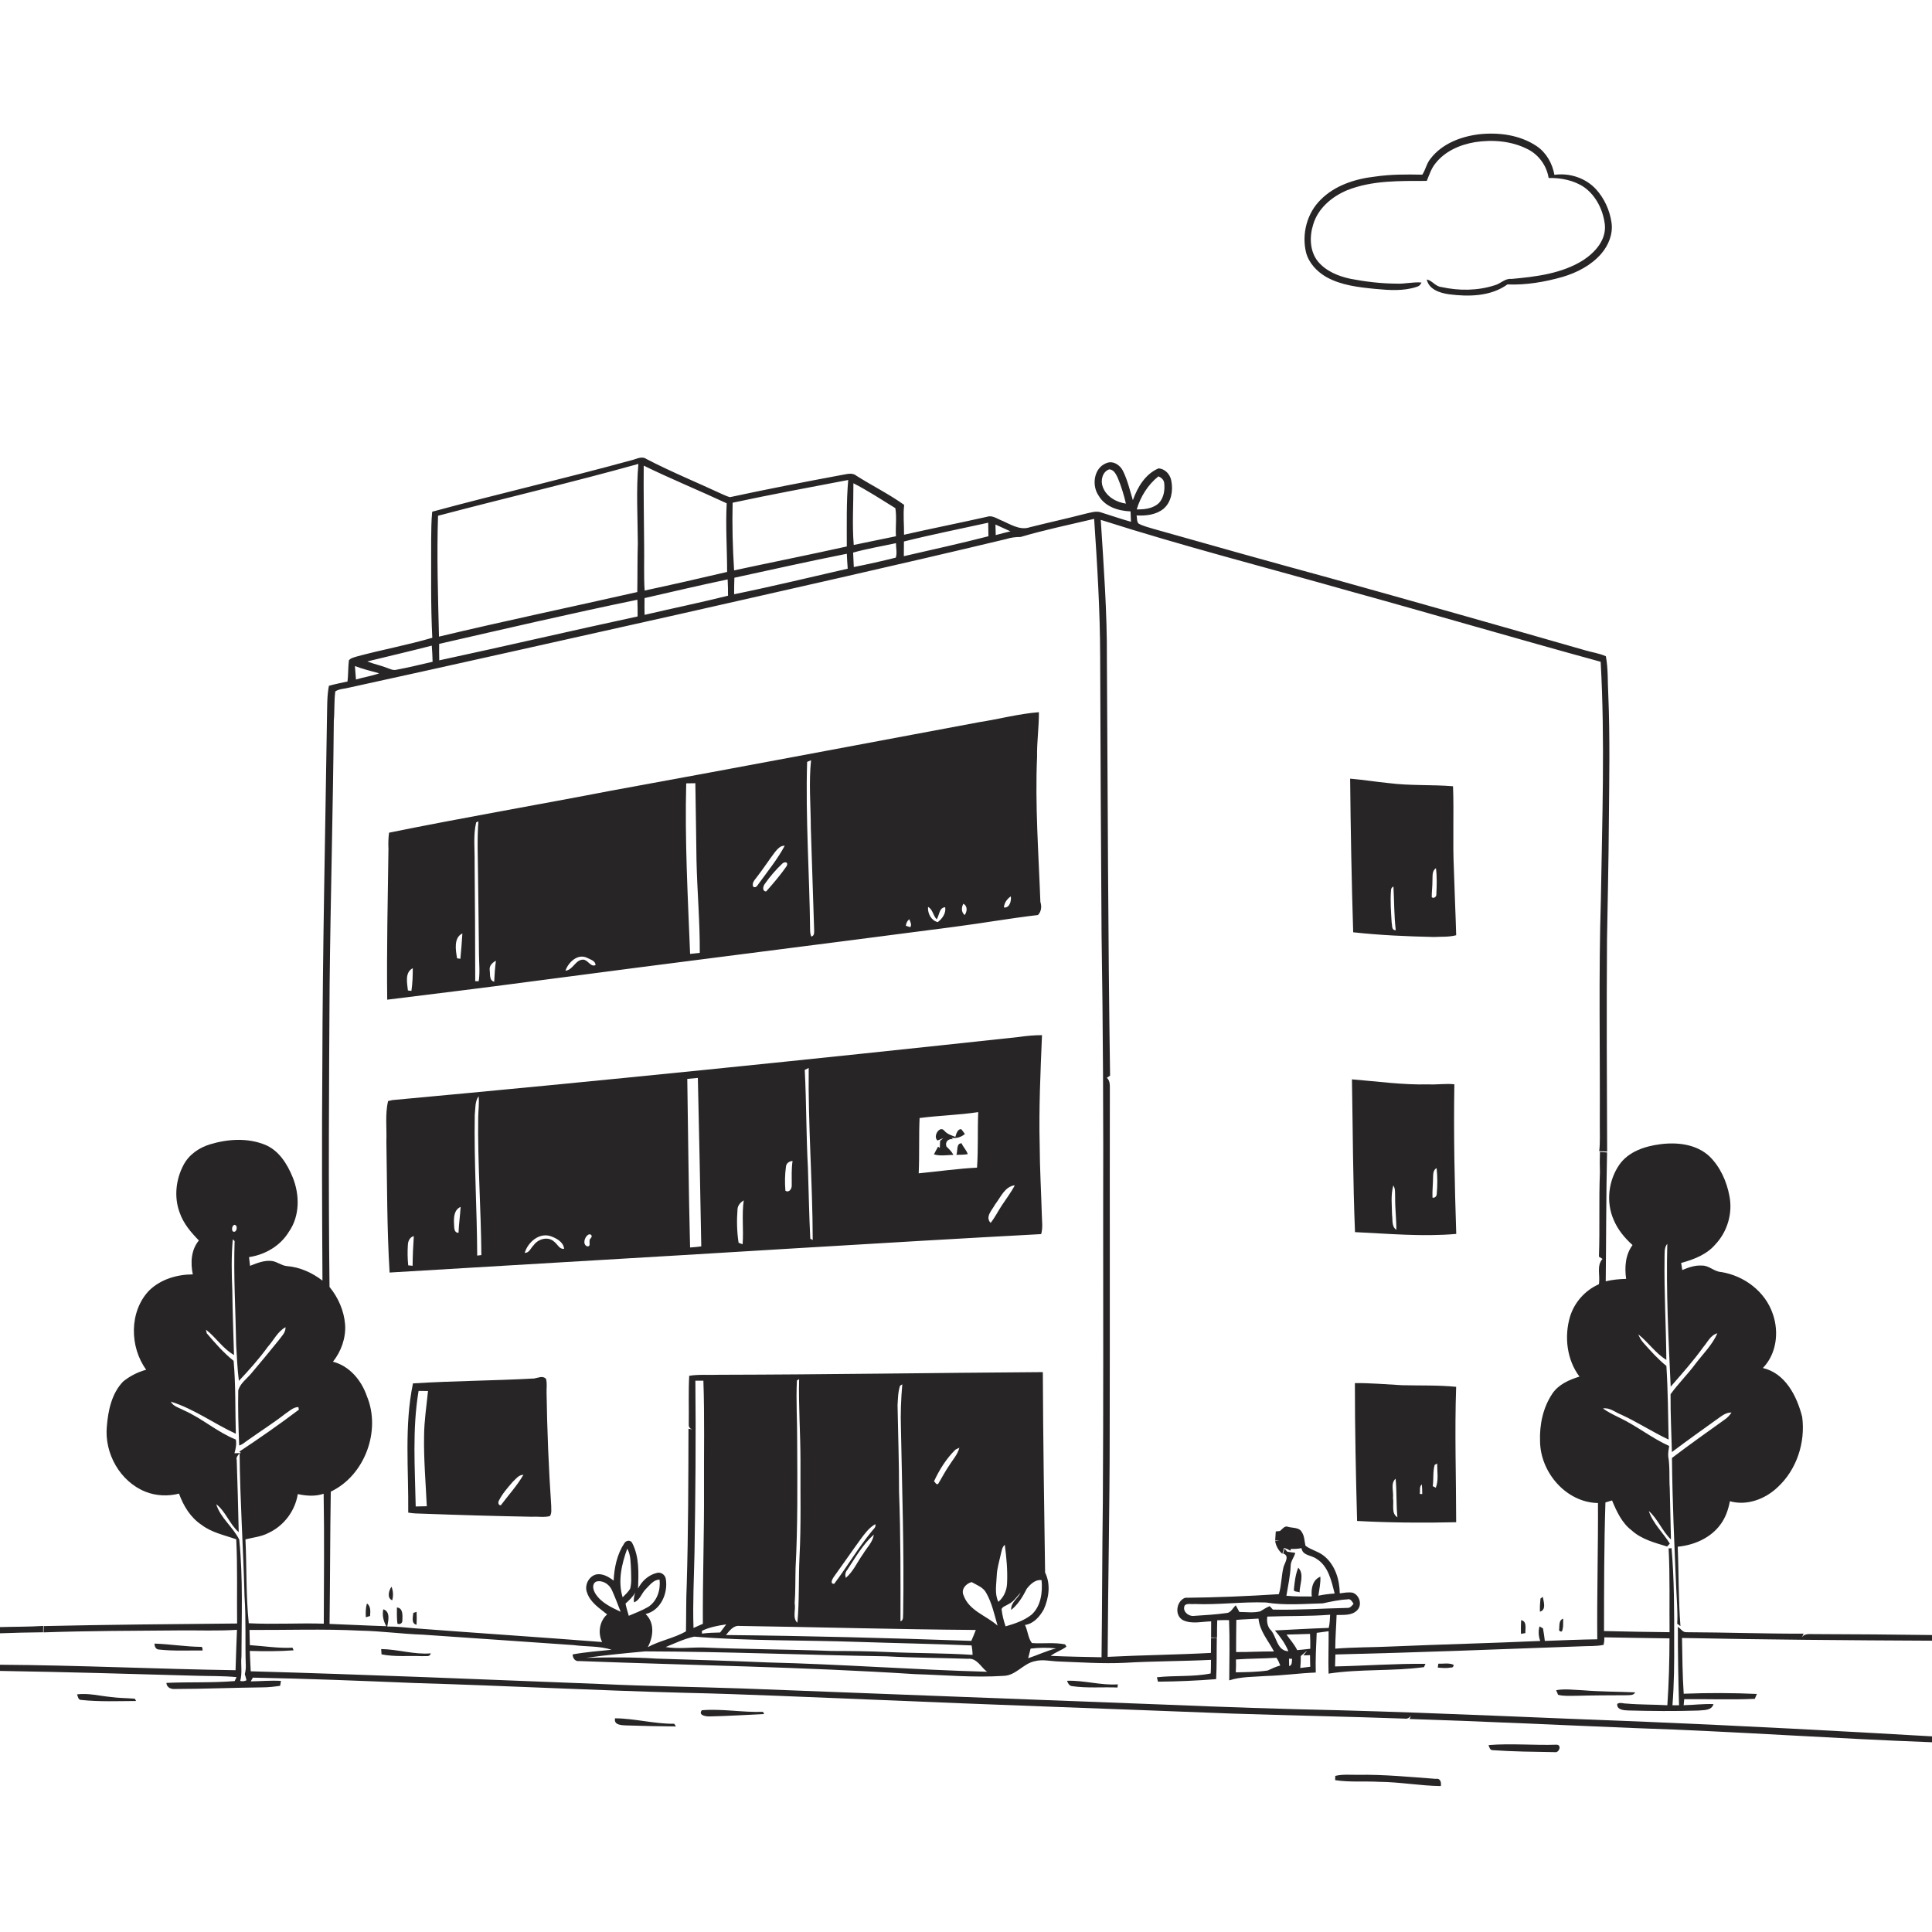<svg xmlns="http://www.w3.org/2000/svg" viewBox="0 0 1024 1024" version="1.1">
<g id="Parent-Group"><g id="Group-rgba(0,0,0,0)" fill="rgba(0,0,0,0)">
<path fill="rgba(0,0,0,0)" opacity="1.00" d=" M 0.00 0.00 L 1024.00 0.00 L 1024.00 866.60 C 1003.35 866.33 982.70 866.16 962.05 866.11 C 959.63 866.22 956.53 865.44 955.00 867.92 C 955.24 867.41 955.72 866.38 955.96 865.87 C 935.28 865.94 914.61 865.18 893.94 865.11 C 891.86 865.28 890.83 863.18 889.30 862.24 C 889.28 876.10 889.52 889.97 889.93 903.83 C 888.75 903.82 887.59 903.82 886.43 903.83 C 887.33 892.56 887.42 881.25 887.34 869.95 C 887.39 853.46 887.36 836.94 885.95 820.49 C 885.44 820.71 884.92 820.74 884.40 820.57 C 885.17 835.39 884.75 850.26 884.90 865.10 C 873.32 865.01 861.74 864.74 850.16 864.49 C 850.19 841.77 850.17 819.04 850.91 796.33 C 851.79 796.06 853.55 795.53 854.42 795.26 C 856.86 801.14 859.65 807.23 864.87 811.18 C 870.09 815.90 877.04 817.66 883.60 819.68 C 883.96 819.30 884.69 818.53 885.05 818.15 C 881.44 812.35 876.05 807.42 873.89 800.85 C 878.74 805.10 880.96 811.49 885.64 815.95 C 885.39 806.98 885.26 798.00 885.01 789.03 C 884.62 783.29 885.17 777.49 884.19 771.81 C 884.09 769.98 884.42 768.18 884.70 766.40 C 875.51 762.27 867.64 755.85 858.57 751.52 C 855.49 750.00 852.38 748.53 849.58 746.53 C 853.16 745.87 856.12 748.57 859.28 749.79 C 867.89 753.74 875.83 758.98 884.40 763.00 C 884.13 749.98 884.04 736.97 883.22 723.97 C 878.76 720.40 874.97 716.12 871.17 711.88 C 869.92 710.52 869.00 708.92 868.33 707.23 C 873.60 711.38 877.39 717.20 883.20 720.77 C 883.05 702.82 881.98 684.88 882.24 666.93 C 882.36 664.32 881.90 661.39 883.70 659.22 C 883.05 684.48 884.32 709.75 885.50 734.97 C 891.45 728.10 897.53 721.32 902.83 713.91 C 905.09 711.32 906.63 707.62 910.24 706.67 C 907.59 712.76 902.72 717.50 898.74 722.72 C 894.59 728.38 889.52 733.28 885.43 738.99 C 885.36 749.21 885.86 759.42 886.14 769.63 C 894.43 763.37 902.90 757.37 911.33 751.31 C 913.23 749.96 915.29 748.56 917.75 748.68 C 916.79 750.05 915.70 751.34 914.30 752.27 C 904.87 759.04 895.39 765.72 886.17 772.76 C 886.39 795.84 887.45 818.91 888.45 841.97 C 888.69 848.18 889.32 854.39 888.96 860.61 C 889.38 860.92 890.24 861.55 890.67 861.86 C 889.57 847.86 889.81 833.81 889.22 819.79 C 897.88 818.97 906.70 815.17 911.91 807.97 C 914.60 804.37 916.05 800.04 916.88 795.68 C 925.94 798.24 935.64 794.52 942.24 788.21 C 952.32 778.88 956.98 764.50 955.19 750.97 C 952.40 740.03 946.34 727.89 934.36 725.07 C 941.58 717.64 942.98 706.11 939.67 696.55 C 935.70 684.56 924.39 676.06 912.09 674.19 C 908.44 673.91 905.77 670.66 902.04 670.78 C 898.40 670.53 894.93 671.76 891.64 673.15 C 891.44 671.88 891.24 670.62 891.04 669.38 C 897.79 667.55 904.71 664.91 909.32 659.40 C 915.62 652.66 918.42 642.93 916.63 633.88 C 915.17 626.13 911.77 618.52 906.10 612.94 C 899.19 606.43 889.03 605.28 880.00 606.46 C 871.88 607.50 863.17 610.32 858.27 617.33 C 852.50 625.70 851.14 637.13 855.26 646.49 C 857.43 651.71 861.10 656.16 865.28 659.91 C 861.45 665.07 861.02 671.65 861.88 677.82 C 858.24 677.92 854.61 678.27 851.07 679.12 C 851.33 656.35 851.26 633.58 851.78 610.82 C 850.51 610.73 849.25 610.65 848.00 610.56 C 847.87 614.13 847.88 617.72 847.99 621.31 C 847.38 636.22 848.00 651.16 847.47 666.07 C 848.09 666.46 848.72 666.86 849.37 667.25 C 846.05 670.85 848.26 676.28 847.43 680.68 C 840.11 683.90 834.42 690.31 832.11 697.95 C 829.02 708.53 830.45 720.70 837.15 729.63 C 831.69 731.29 826.02 733.79 822.75 738.70 C 817.82 746.05 815.93 755.13 816.26 763.89 C 816.41 780.33 830.01 796.33 846.96 796.64 C 847.08 820.71 846.38 844.79 846.59 868.86 C 837.32 868.99 828.05 869.38 818.79 869.73 C 818.52 867.50 818.22 865.30 817.82 863.10 C 817.36 862.83 816.44 862.28 815.98 862.01 C 815.26 864.59 815.43 867.23 816.37 869.74 C 790.27 870.92 764.13 871.53 738.02 872.66 C 727.92 873.15 717.80 873.01 707.71 873.82 C 707.73 867.86 708.24 861.93 708.42 855.98 C 712.13 855.85 716.59 856.40 719.39 853.39 C 722.15 850.56 720.55 845.41 716.96 844.17 C 714.67 843.74 712.36 844.23 710.10 844.50 C 710.02 837.30 707.70 829.65 702.03 824.90 C 699.06 822.33 694.99 821.59 691.92 819.26 C 691.35 816.86 691.44 814.24 690.03 812.13 C 688.70 809.47 685.27 809.96 682.82 809.28 C 680.87 808.45 679.74 810.41 678.43 811.45 C 677.87 811.52 676.75 811.65 676.18 811.71 C 676.08 813.31 675.97 814.91 675.88 816.53 C 676.43 816.49 677.54 816.43 678.09 816.39 C 677.53 816.51 676.41 816.74 675.85 816.86 C 676.35 819.47 677.61 821.83 679.66 823.56 C 679.89 822.78 680.35 821.20 680.58 820.41 C 681.76 820.76 682.89 821.26 683.98 821.91 C 684.04 821.67 684.15 821.19 684.20 820.95 C 686.09 821.02 687.96 820.93 689.83 820.54 C 690.37 824.60 695.15 824.22 697.80 826.22 C 704.11 830.12 705.68 837.94 707.40 844.60 C 704.49 844.79 701.60 845.15 698.76 845.75 C 699.25 842.41 700.00 839.07 699.82 835.67 C 695.61 837.40 694.84 842.13 695.27 846.17 C 690.78 846.19 686.28 846.22 681.81 845.78 C 682.69 840.53 683.86 835.31 684.08 829.97 C 684.03 827.40 685.97 825.45 686.50 823.04 C 685.08 822.87 683.68 822.67 682.29 822.44 C 681.92 822.03 681.20 821.22 680.83 820.81 C 680.65 821.46 680.27 822.74 680.08 823.39 C 683.60 824.54 681.14 828.04 680.38 830.22 C 679.11 835.03 679.30 840.14 677.82 844.94 C 661.28 846.01 644.70 846.70 628.13 846.86 C 623.36 848.65 622.36 856.43 627.16 858.80 C 631.81 860.91 637.04 859.44 641.94 859.36 C 641.95 862.20 641.92 865.04 641.90 867.89 C 642.68 867.89 644.25 867.89 645.04 867.89 C 645.03 864.84 645.06 861.80 645.15 858.77 C 647.24 858.74 649.33 858.60 651.43 858.72 C 651.84 869.35 651.58 879.99 651.52 890.63 C 657.83 888.58 664.53 888.83 671.07 888.31 C 679.86 888.07 688.59 886.82 697.38 886.48 C 697.19 879.46 697.56 872.45 697.88 865.44 C 699.98 865.17 702.09 864.87 704.20 864.58 C 704.26 872.07 703.95 879.56 704.17 887.05 C 720.89 884.49 738.00 885.87 754.74 883.62 C 754.93 883.19 755.32 882.31 755.51 881.88 C 739.53 881.70 723.56 882.90 707.60 883.25 C 707.66 881.13 707.73 879.02 707.79 876.91 C 751.22 875.87 794.63 874.16 838.05 872.58 C 841.99 872.36 846.02 872.64 849.91 871.82 C 850.25 870.51 850.38 869.18 850.31 867.82 C 861.83 867.98 873.34 868.26 884.86 868.37 C 884.85 880.19 884.54 892.02 883.73 903.82 C 876.52 903.40 869.27 903.56 862.07 902.93 C 860.45 902.98 858.57 902.07 857.16 903.12 C 856.89 906.29 860.69 906.50 862.97 906.58 C 875.30 906.91 887.66 907.02 899.99 906.63 C 902.95 906.32 907.12 906.79 908.19 903.22 C 902.90 903.00 897.65 903.68 892.37 903.80 C 892.46 902.72 892.56 901.65 892.67 900.59 C 905.14 900.49 917.62 900.96 930.08 900.42 C 930.36 899.77 930.90 898.48 931.18 897.83 C 918.26 897.24 905.31 897.22 892.40 897.71 C 891.73 887.88 891.68 878.01 891.50 868.16 C 935.66 869.06 979.83 869.40 1024.00 869.60 L 1024.00 920.31 C 973.67 917.39 923.32 914.72 872.95 912.61 C 818.95 910.59 764.97 907.97 710.96 906.50 C 679.74 905.83 648.53 904.79 617.33 903.48 C 542.57 900.61 467.81 897.82 393.04 894.91 C 368.35 894.08 343.65 893.74 318.97 892.58 C 256.95 890.18 194.93 887.54 132.89 885.82 C 132.68 882.21 132.56 878.61 132.40 875.02 C 140.13 875.24 147.88 875.27 155.60 874.70 C 155.46 874.35 155.18 873.66 155.04 873.32 C 147.46 873.69 139.96 872.45 132.42 871.96 C 132.34 869.27 132.27 866.59 132.23 863.91 C 151.79 864.01 171.37 863.29 190.92 864.27 C 201.98 864.49 212.95 866.02 224.00 866.40 C 250.68 868.29 277.38 870.02 304.06 871.94 C 310.75 872.85 317.66 872.31 324.16 874.40 C 317.27 875.11 310.33 875.62 303.50 876.88 C 303.59 878.91 304.82 880.73 307.08 880.39 C 366.39 882.65 425.78 883.50 485.02 887.33 C 500.64 887.79 516.30 889.27 531.92 888.24 C 538.46 888.08 542.24 881.77 548.36 880.49 C 552.51 879.35 556.79 880.48 561.00 880.61 C 572.66 881.06 584.33 881.87 596.00 881.33 C 611.27 880.42 626.57 880.51 641.85 879.76 C 641.82 882.15 641.87 884.56 641.68 886.97 C 632.35 888.88 622.64 887.93 613.18 888.99 C 613.32 889.57 613.61 890.73 613.75 891.31 C 624.04 891.25 634.32 890.78 644.58 889.98 C 644.97 882.66 644.79 875.33 644.93 868.01 C 644.16 868.05 642.64 868.13 641.87 868.16 C 641.83 870.79 641.81 873.44 641.82 876.08 C 623.58 877.07 605.31 877.23 587.07 878.17 C 587.29 838.42 588.16 798.67 588.16 758.92 C 588.30 698.63 588.14 638.34 588.24 578.04 C 588.18 575.72 588.59 572.97 586.65 571.26 C 587.22 570.87 587.78 570.49 588.36 570.11 C 587.25 496.40 587.15 422.68 586.67 348.97 C 586.82 324.45 584.96 299.99 583.43 275.54 C 627.03 289.49 671.42 300.83 715.45 313.34 C 759.82 325.58 803.99 338.61 848.39 350.75 C 850.72 392.75 849.16 434.84 848.50 476.88 C 847.27 516.57 848.12 556.30 847.93 596.00 C 847.90 600.72 848.15 605.46 847.63 610.16 C 849.01 610.21 850.41 610.27 851.82 610.34 C 851.65 572.89 851.49 535.44 851.75 497.99 C 852.09 477.31 852.60 456.64 852.72 435.97 C 852.93 413.32 853.36 390.66 852.42 368.02 C 852.04 361.29 852.40 354.46 851.14 347.83 C 847.65 346.25 843.79 345.76 840.15 344.67 C 795.27 331.78 750.35 319.06 705.38 306.52 C 674.02 297.97 642.72 289.22 611.46 280.34 C 608.75 279.49 605.93 278.88 603.44 277.49 C 602.40 276.36 602.78 274.59 602.41 273.20 C 607.33 273.44 612.63 272.91 616.62 269.72 C 620.84 266.20 621.84 260.05 620.83 254.89 C 620.27 251.51 617.56 248.44 614.00 248.26 C 606.97 251.29 602.92 258.22 600.44 265.12 C 598.89 259.96 597.65 254.64 595.29 249.77 C 593.76 246.51 589.94 243.92 586.33 245.49 C 579.72 248.06 578.52 257.30 582.30 262.70 C 585.70 268.60 592.77 270.81 599.21 271.04 C 599.29 272.87 599.36 274.71 599.44 276.55 C 594.19 275.11 589.06 273.28 583.85 271.68 C 581.03 270.56 578.09 271.72 575.29 272.29 C 565.53 274.83 555.68 276.97 545.90 279.43 C 540.34 281.37 535.12 277.56 530.14 275.56 C 527.92 274.57 525.58 273.02 523.07 273.92 C 508.45 277.20 493.76 280.12 479.15 283.43 C 479.25 278.15 478.58 272.87 479.23 267.61 C 471.19 261.84 462.24 257.45 453.89 252.14 C 451.58 250.24 448.63 251.41 446.03 251.77 C 426.28 255.45 406.54 259.26 386.91 263.50 C 385.57 263.18 384.33 262.59 383.09 262.05 C 369.62 255.78 355.85 250.16 342.67 243.31 C 340.19 241.52 337.45 243.29 334.90 243.88 C 299.76 253.52 264.23 261.69 229.07 271.22 C 228.58 276.14 228.59 281.09 228.52 286.03 C 228.57 303.36 228.24 320.72 229.13 338.03 C 215.90 341.93 202.30 344.37 188.99 347.99 C 187.57 348.46 185.91 348.75 184.93 349.99 C 184.47 353.71 184.63 357.48 184.19 361.21 C 180.90 361.94 177.59 362.56 174.34 363.48 C 173.28 368.89 173.45 374.42 173.31 379.91 C 172.41 441.60 170.98 503.29 170.85 564.99 C 170.54 602.91 170.69 640.83 170.91 678.75 C 165.47 674.56 158.88 671.56 151.98 671.05 C 149.16 670.77 146.90 668.71 144.10 668.35 C 140.05 667.86 136.20 669.48 132.52 670.92 C 132.33 669.37 132.16 667.83 131.99 666.30 C 140.46 665.05 148.55 660.37 153.05 652.96 C 158.97 644.59 158.90 633.29 155.15 624.04 C 152.27 616.95 147.79 609.68 140.37 606.70 C 131.15 603.00 120.72 603.68 111.36 606.51 C 105.57 608.25 100.19 611.94 97.33 617.36 C 93.20 625.04 92.14 634.53 95.25 642.76 C 97.22 648.50 101.23 653.20 105.41 657.47 C 101.25 662.50 100.91 669.30 102.19 675.45 C 93.81 675.49 85.16 678.03 79.06 683.99 C 68.42 695.07 68.65 713.89 77.49 725.98 C 73.06 727.21 68.83 729.33 65.26 732.24 C 59.17 738.55 57.32 747.60 56.62 756.05 C 55.27 770.33 63.64 785.29 77.13 790.65 C 82.76 792.89 89.03 793.13 94.88 791.65 C 97.22 798.14 100.98 804.34 106.84 808.21 C 112.22 812.33 118.98 813.64 125.22 815.86 C 125.96 830.72 125.49 845.62 125.67 860.49 C 91.51 860.82 57.36 861.08 23.21 861.86 C 23.18 862.69 23.14 864.36 23.11 865.19 C 47.07 864.36 71.05 864.34 95.02 864.15 C 105.21 864.06 115.42 864.48 125.60 863.84 C 125.34 870.97 125.03 878.11 124.85 885.25 C 83.23 884.63 41.63 882.60 0.00 882.35 L 0.00 865.68 C 7.62 865.41 15.23 865.20 22.85 865.14 C 22.87 864.30 22.91 862.62 22.92 861.78 C 15.29 862.27 7.64 862.16 0.00 862.39 L 0.00 0.00 M 758.19 84.12 C 756.12 86.60 755.58 89.99 753.85 92.58 C 745.50 92.40 737.12 92.37 728.85 93.59 C 718.33 94.78 707.51 98.22 699.92 105.91 C 692.70 113.03 689.86 124.04 692.24 133.83 C 693.72 139.46 698.03 143.97 702.98 146.83 C 710.91 151.25 720.17 152.27 729.06 153.14 C 736.32 153.81 743.87 154.38 750.90 152.03 C 752.11 151.71 752.94 150.95 753.41 149.74 C 748.92 149.35 744.49 150.57 740.01 150.33 C 731.89 150.28 723.81 149.31 715.85 147.79 C 709.37 146.42 702.78 143.75 698.48 138.52 C 694.14 133.05 693.98 125.37 696.03 118.96 C 698.54 110.43 705.93 104.22 713.90 100.87 C 727.27 95.49 742.05 95.92 756.22 95.88 C 757.53 92.73 758.56 89.38 760.74 86.69 C 765.83 80.11 773.89 76.64 781.91 75.32 C 791.28 73.89 801.32 74.74 809.83 79.14 C 815.65 82.10 819.79 87.89 820.81 94.33 C 827.37 94.22 834.22 95.53 839.72 99.28 C 845.97 103.79 849.68 111.37 850.59 118.91 C 851.51 127.04 845.45 133.79 839.10 137.92 C 827.81 145.03 814.10 146.67 801.09 147.85 C 797.66 147.45 795.35 150.39 792.25 151.19 C 783.17 154.15 773.22 154.18 763.96 152.13 C 760.82 151.87 759.13 148.68 756.22 148.14 C 757.34 153.47 763.23 155.29 767.96 155.97 C 778.39 157.32 790.09 157.17 798.96 150.75 C 808.83 151.15 818.68 149.48 828.16 146.78 C 835.85 144.51 843.29 140.65 848.64 134.56 C 852.52 130.05 855.01 124.03 854.14 118.01 C 853.20 111.44 850.32 105.09 845.81 100.19 C 840.30 94.28 831.82 91.54 823.87 92.67 C 822.78 86.63 819.61 80.94 814.46 77.45 C 805.58 71.50 794.37 70.03 783.92 71.17 C 774.26 72.36 764.27 76.17 758.19 84.12 M 715.60 412.70 C 715.87 439.85 716.37 467.00 717.22 494.13 C 731.43 495.69 745.73 496.31 760.02 496.62 C 763.95 496.40 767.96 496.72 771.81 495.69 C 771.49 484.07 770.92 472.46 770.59 460.84 C 769.90 446.14 770.68 431.42 770.13 416.73 C 758.78 415.80 747.30 416.52 735.98 415.05 C 729.18 414.38 722.42 413.28 715.60 412.70 M 716.56 572.08 C 717.03 599.07 717.08 626.08 718.18 653.05 C 736.03 653.88 753.99 655.57 771.84 654.00 C 770.98 627.58 770.39 601.14 770.84 574.70 C 766.24 574.20 761.63 574.98 757.02 574.74 C 743.46 575.10 730.03 573.14 716.56 572.08 M 718.12 733.07 C 718.11 757.43 718.64 781.79 719.29 806.14 C 736.77 807.07 754.30 807.22 771.80 806.81 C 771.79 782.90 770.95 758.97 771.79 735.05 C 762.25 734.09 752.64 734.44 743.07 734.19 C 734.76 733.75 726.45 732.99 718.12 733.07 M 685.79 842.33 C 685.50 843.98 687.88 843.35 688.79 844.02 C 688.84 839.71 691.48 834.44 688.10 830.88 C 686.63 834.50 686.18 838.47 685.79 842.33 M 816.48 847.27 C 816.24 849.57 816.11 851.89 816.19 854.22 C 819.67 853.34 818.17 848.89 817.71 846.37 C 817.40 846.59 816.79 847.05 816.48 847.27 M 826.43 863.10 C 826.17 864.28 826.63 864.82 827.81 864.73 C 828.75 862.60 828.45 860.19 828.51 857.94 C 826.30 858.58 826.56 861.29 826.43 863.10 M 806.23 858.73 C 806.10 861.13 806.07 863.54 806.13 865.96 C 806.72 865.86 807.90 865.67 808.48 865.58 C 808.34 863.24 809.48 859.30 806.23 858.73 M 81.89 871.14 C 81.90 872.76 82.60 874.32 84.45 874.31 C 92.05 875.14 99.73 874.73 107.36 874.79 C 107.27 874.05 107.54 872.66 106.28 872.87 C 98.12 872.75 90.04 871.41 81.89 871.14 M 202.03 874.04 C 202.08 874.74 202.17 876.15 202.22 876.85 C 209.38 878.27 216.71 877.48 223.95 877.81 C 225.49 877.61 227.87 878.43 228.29 876.32 C 219.43 877.05 210.84 874.14 202.03 874.04 M 762.34 881.78 C 762.27 882.30 762.13 883.34 762.06 883.86 C 764.44 884.07 766.87 884.28 769.24 883.79 C 770.05 884.16 771.10 882.22 769.87 882.16 C 767.50 881.32 764.81 881.93 762.34 881.78 M 565.56 890.85 C 566.00 892.08 566.65 893.50 568.15 893.68 C 576.14 894.86 584.26 894.09 592.30 894.42 C 592.35 894.00 592.44 893.16 592.48 892.74 C 583.42 893.37 574.58 890.53 565.56 890.85 M 824.80 895.84 C 825.05 896.45 825.56 897.67 825.81 898.27 C 828.80 899.10 831.95 898.75 835.02 898.81 C 844.01 898.57 853.01 898.54 862.00 898.51 C 863.66 898.37 865.73 898.80 866.69 896.99 C 857.45 896.60 848.20 896.63 838.99 895.88 C 834.26 895.72 829.49 894.98 824.80 895.84 Z" />
<path fill="rgba(0,0,0,0)" opacity="1.00" d=" M 232.17 273.36 C 267.51 264.02 303.14 255.72 338.35 245.88 C 337.14 259.88 337.98 273.96 338.06 288.00 C 337.79 296.59 337.93 305.20 337.78 313.80 C 302.76 321.72 267.60 329.09 232.67 337.42 C 232.17 316.07 231.45 294.71 232.17 273.36 Z" />
<path fill="rgba(0,0,0,0)" opacity="1.00" d=" M 341.18 246.80 C 355.66 253.86 370.58 259.97 385.17 266.76 C 384.51 278.88 385.41 291.01 385.38 303.14 C 370.84 306.57 356.27 309.87 341.67 313.00 C 341.16 305.01 341.53 296.99 341.40 288.99 C 341.31 274.93 341.05 260.86 341.18 246.80 Z" />
<path fill="rgba(0,0,0,0)" opacity="1.00" d=" M 584.48 258.04 C 583.20 254.74 584.27 249.99 587.93 248.76 C 590.40 248.89 591.53 251.42 592.47 253.35 C 594.29 257.74 595.69 262.30 596.76 266.93 C 591.56 266.18 586.33 263.20 584.48 258.04 Z" />
<path fill="rgba(0,0,0,0)" opacity="1.00" d=" M 602.49 270.00 C 604.46 263.25 608.46 256.87 613.99 252.47 C 615.50 253.10 616.83 254.26 617.05 255.97 C 617.48 259.56 616.88 263.57 614.47 266.39 C 611.38 269.54 606.68 270.06 602.49 270.00 Z" />
<path fill="rgba(0,0,0,0)" opacity="1.00" d=" M 388.31 266.45 C 408.66 262.10 429.13 258.29 449.57 254.40 C 448.55 266.11 448.84 277.89 448.82 289.64 C 428.95 294.05 408.99 298.03 389.09 302.31 C 388.34 290.37 388.00 278.40 388.31 266.45 Z" />
<path fill="rgba(0,0,0,0)" opacity="1.00" d=" M 452.32 256.13 C 459.99 260.04 467.22 264.83 474.55 269.33 C 475.37 274.15 474.56 279.28 474.87 284.23 C 467.40 285.71 459.97 287.35 452.50 288.84 C 451.60 277.96 452.38 267.03 452.32 256.13 Z" />
<path fill="rgba(0,0,0,0)" opacity="1.00" d=" M 540.97 284.60 C 553.78 280.79 566.92 278.11 579.92 275.00 C 581.56 299.29 583.06 323.60 583.11 347.95 C 583.25 396.97 583.54 445.99 583.85 495.01 C 584.65 544.68 584.84 594.36 584.70 644.03 C 584.70 694.67 584.85 745.31 584.53 795.95 C 584.15 823.43 584.19 850.91 583.84 878.38 C 574.85 878.20 565.87 878.05 556.89 877.65 C 559.44 875.64 562.64 874.73 565.22 872.77 C 565.05 872.47 564.70 871.86 564.53 871.56 C 558.73 870.38 552.78 871.28 546.93 870.86 C 544.89 868.25 544.77 864.33 543.27 861.26 C 547.81 860.62 551.12 856.82 553.22 853.01 C 555.97 846.93 556.95 839.59 553.92 833.46 C 553.41 798.06 552.87 762.65 552.72 727.25 C 495.49 727.63 438.27 728.54 381.04 728.66 C 375.79 728.88 370.50 728.34 365.30 729.20 C 364.83 737.82 365.19 746.47 365.06 755.11 C 365.00 756.33 365.61 757.17 366.90 757.63 C 366.40 757.54 365.41 757.35 364.91 757.25 C 364.85 784.83 364.80 812.41 363.98 839.96 C 363.59 848.19 363.76 856.43 363.57 864.67 C 357.19 868.32 349.77 869.50 343.34 873.03 C 346.30 867.54 347.12 860.09 342.16 855.46 C 350.16 853.67 354.15 844.46 352.90 836.92 C 352.61 834.68 350.25 832.98 348.05 833.71 C 343.72 834.75 340.14 838.03 338.19 841.98 C 338.44 833.94 338.93 825.36 335.16 817.99 C 334.39 816.04 331.81 816.31 330.89 817.97 C 327.06 823.79 325.55 830.88 325.25 837.77 C 322.65 835.79 319.50 833.87 316.09 834.46 C 312.04 835.40 309.61 840.30 311.16 844.14 C 312.88 849.35 317.73 852.39 321.79 855.66 C 317.73 859.23 316.76 865.54 319.15 870.31 C 286.11 867.73 253.04 865.58 219.99 863.05 C 215.08 862.64 210.18 862.05 205.25 862.08 C 205.81 859.10 207.05 854.13 203.15 852.97 C 202.49 856.03 203.20 859.23 204.77 861.92 C 194.73 861.62 184.70 861.06 174.67 860.71 C 174.99 837.34 174.93 813.96 175.32 790.59 C 193.34 782.06 202.09 758.28 194.44 739.98 C 191.60 731.65 185.26 723.99 176.47 721.74 C 180.86 716.22 183.39 709.10 182.91 702.02 C 182.34 694.70 179.27 687.75 174.65 682.09 C 174.02 628.73 174.37 575.36 174.70 521.99 C 175.21 475.33 176.51 428.67 176.93 382.00 C 177.39 376.82 177.03 371.60 177.71 366.46 C 179.80 365.05 182.56 365.13 184.96 364.47 C 243.00 351.80 300.94 338.71 358.92 325.78 C 417.03 312.60 475.18 299.61 533.13 285.75 C 535.67 284.93 538.30 284.59 540.97 284.60 M 519.17 382.73 C 454.15 394.86 389.17 407.20 324.10 419.04 C 284.83 426.62 245.40 433.37 206.21 441.34 C 205.82 444.21 205.76 447.10 205.89 449.99 C 205.52 476.61 204.91 503.24 205.23 529.85 C 230.78 526.68 256.35 523.57 281.87 520.16 C 356.61 510.27 431.42 501.00 506.16 491.19 C 520.84 489.28 535.45 486.69 550.14 484.98 C 552.00 483.01 552.19 480.51 551.42 478.02 C 550.48 452.38 548.55 426.73 549.67 401.06 C 549.52 393.17 550.70 385.35 550.64 377.48 C 540.05 378.30 529.67 381.10 519.17 382.73 M 540.03 549.62 C 429.42 561.57 318.73 572.90 207.94 583.07 C 207.38 583.20 206.24 583.47 205.67 583.60 C 204.06 590.62 205.05 597.92 204.79 605.06 C 205.20 628.20 205.08 651.37 206.50 674.47 C 236.68 672.74 266.85 670.80 297.03 669.08 C 381.96 664.16 466.88 658.66 551.83 654.10 C 552.80 650.79 552.26 647.36 552.19 643.99 C 551.84 631.66 551.11 619.34 551.06 607.00 C 550.56 587.54 551.48 568.09 552.28 548.65 C 548.17 548.65 544.09 549.04 540.03 549.62 M 283.11 730.63 C 261.72 731.81 240.27 731.87 218.88 733.23 C 214.22 755.77 216.62 778.88 216.37 801.71 C 218.87 802.16 221.42 802.24 223.96 802.28 C 243.30 802.99 262.66 803.56 282.01 803.91 C 285.15 803.71 288.41 804.35 291.46 803.56 C 292.58 801.90 292.10 799.85 292.15 798.00 C 290.80 778.03 289.99 758.02 289.69 738.01 C 289.63 735.59 290.07 733.09 289.36 730.75 C 287.50 728.98 285.20 730.32 283.11 730.63 M 207.88 848.19 C 208.53 845.80 208.45 843.28 207.49 840.99 C 206.07 842.98 204.98 847.02 207.88 848.19 M 194.51 849.87 C 193.75 852.23 193.79 854.72 193.90 857.18 C 194.46 857.01 195.58 856.68 196.14 856.51 C 196.31 854.24 196.61 851.38 194.51 849.87 M 210.37 852.00 C 210.36 854.85 210.28 857.72 210.65 860.57 C 211.88 861.23 213.33 860.32 213.26 858.94 C 213.32 856.49 213.79 852.27 210.37 852.00 M 219.06 854.86 C 218.91 856.92 217.80 860.56 220.78 861.14 C 220.91 858.85 220.90 856.56 220.80 854.29 C 220.37 854.43 219.50 854.72 219.06 854.86 Z" />
<path fill="rgba(0,0,0,0)" opacity="1.00" d=" M 479.10 287.00 C 493.90 283.30 508.88 280.32 523.77 277.05 C 523.79 279.44 523.82 281.83 523.89 284.22 C 509.02 288.07 494.01 291.33 479.05 294.79 C 479.05 292.19 479.06 289.59 479.10 287.00 Z" />
<path fill="rgba(0,0,0,0)" opacity="1.00" d=" M 527.61 278.01 C 530.27 279.19 532.92 280.39 535.56 281.62 C 532.94 282.23 530.35 282.92 527.76 283.60 C 527.67 281.73 527.62 279.87 527.61 278.01 Z" />
<path fill="rgba(0,0,0,0)" opacity="1.00" d=" M 452.18 292.88 C 459.64 290.79 467.30 289.53 474.88 287.89 C 474.86 290.41 475.60 293.17 474.77 295.56 C 467.40 297.41 459.98 299.07 452.53 300.54 C 452.40 297.99 452.30 295.43 452.18 292.88 Z" />
<path fill="rgba(0,0,0,0)" opacity="1.00" d=" M 389.24 306.21 C 409.08 301.89 428.91 297.46 448.83 293.50 C 448.94 296.14 449.11 298.77 449.31 301.41 C 429.26 306.00 409.26 310.84 389.10 314.96 C 389.10 312.04 389.13 309.12 389.24 306.21 Z" />
<path fill="rgba(0,0,0,0)" opacity="1.00" d=" M 341.62 317.00 C 356.29 313.62 370.95 310.21 385.67 307.10 C 385.82 309.98 385.88 312.86 385.87 315.74 C 371.19 319.41 356.37 322.43 341.64 325.89 C 341.57 322.92 341.57 319.96 341.62 317.00 Z" />
<path fill="rgba(0,0,0,0)" opacity="1.00" d=" M 232.77 341.27 C 267.74 333.26 302.69 325.12 337.83 317.87 C 337.93 320.82 337.97 323.77 337.95 326.73 C 302.86 334.28 267.91 342.47 232.81 350.00 C 232.75 347.09 232.71 344.18 232.77 341.27 Z" />
<path fill="rgba(0,0,0,0)" opacity="1.00" d=" M 194.69 350.57 C 206.07 347.78 217.49 345.13 228.85 342.20 C 229.11 345.04 229.19 347.89 229.29 350.75 C 222.89 352.21 216.51 353.81 210.06 354.99 C 208.27 355.43 206.59 354.49 204.96 353.93 C 201.60 352.63 198.03 351.93 194.69 350.57 Z" />
<path fill="rgba(0,0,0,0)" opacity="1.00" d=" M 188.11 353.02 C 192.31 354.62 196.67 355.67 200.99 356.87 C 196.99 358.32 192.74 358.92 188.67 360.16 C 188.50 357.77 188.30 355.40 188.11 353.02 Z" />
<path fill="rgba(0,0,0,0)" opacity="1.00" d=" M 427.79 403.81 C 428.31 403.59 429.36 403.16 429.88 402.94 C 428.62 414.93 429.72 426.99 429.76 439.01 C 430.31 457.01 430.97 475.02 431.51 493.03 C 431.55 494.22 431.62 496.16 429.99 496.37 C 429.58 495.33 429.37 494.25 429.38 493.14 C 429.05 463.36 426.90 433.59 427.79 403.81 Z" />
<path fill="rgba(0,0,0,0)" opacity="1.00" d=" M 363.71 415.19 C 365.32 415.16 366.94 415.13 368.55 415.12 C 368.72 428.76 369.03 442.41 369.16 456.06 C 369.52 472.39 371.00 488.69 370.90 505.04 C 369.18 505.20 367.47 505.38 365.77 505.59 C 364.56 475.47 362.92 445.34 363.71 415.19 Z" />
<path fill="rgba(0,0,0,0)" opacity="1.00" d=" M 252.38 435.89 L 253.57 435.33 C 252.85 444.53 253.27 453.77 253.36 463.00 C 253.50 477.35 253.76 491.70 253.87 506.05 C 253.93 510.72 254.44 515.42 253.72 520.07 C 253.26 520.07 252.34 520.05 251.88 520.05 C 251.84 499.04 251.78 478.02 251.55 457.01 C 251.67 450.00 250.74 442.75 252.38 435.89 Z" />
<path fill="rgba(0,0,0,0)" opacity="1.00" d=" M 410.75 451.61 C 412.08 450.05 413.62 448.08 415.92 448.27 C 412.11 455.38 406.98 461.68 402.26 468.19 C 401.46 469.20 400.79 470.89 399.21 470.00 C 398.30 467.74 400.29 466.15 401.43 464.48 C 404.68 460.30 407.54 455.83 410.75 451.61 Z" />
<path fill="rgba(0,0,0,0)" opacity="1.00" d=" M 414.68 457.68 C 415.98 456.57 417.95 456.84 417.00 458.97 C 413.71 463.73 409.90 468.19 406.06 472.50 C 403.73 472.33 404.48 469.54 405.43 468.39 C 408.12 464.51 411.27 460.94 414.68 457.68 Z" />
<path fill="rgba(0,0,0,0)" opacity="1.00" d=" M 759.22 466.96 C 759.41 464.63 758.78 461.68 761.09 460.17 C 761.66 464.71 761.52 469.32 761.30 473.89 C 761.51 475.17 759.99 476.50 758.85 475.54 C 758.82 472.68 759.24 469.82 759.22 466.96 Z" />
<path fill="rgba(0,0,0,0)" opacity="1.00" d=" M 737.27 471.85 C 737.27 470.93 737.70 470.28 738.56 469.89 C 738.98 477.60 738.87 485.34 739.79 493.02 C 737.40 493.09 738.02 490.52 737.61 489.07 C 737.27 483.34 736.79 477.58 737.27 471.85 Z" />
<path fill="rgba(0,0,0,0)" opacity="1.00" d=" M 532.10 480.97 C 532.28 478.46 533.76 476.49 535.75 475.08 C 536.15 477.36 535.13 481.43 532.10 480.97 Z" />
<path fill="rgba(0,0,0,0)" opacity="1.00" d=" M 510.58 479.01 C 512.93 480.23 512.64 483.12 511.30 485.01 C 509.42 483.39 509.52 481.05 510.58 479.01 Z" />
<path fill="rgba(0,0,0,0)" opacity="1.00" d=" M 491.88 480.69 C 494.43 481.98 494.53 485.32 496.47 487.25 C 497.91 485.12 497.75 480.98 500.98 480.86 C 501.49 484.04 499.43 486.92 497.02 488.75 C 493.48 487.84 491.61 484.15 491.88 480.69 Z" />
<path fill="rgba(0,0,0,0)" opacity="1.00" d=" M 480.12 490.68 C 480.29 489.29 480.83 488.07 481.95 487.20 C 482.42 488.54 483.44 490.06 482.45 491.42 C 481.66 491.21 480.88 490.96 480.12 490.68 Z" />
<path fill="rgba(0,0,0,0)" opacity="1.00" d=" M 242.26 507.93 C 241.54 503.71 240.33 497.00 245.07 494.75 C 244.80 499.23 244.45 503.71 244.01 508.18 C 243.57 508.12 242.70 507.99 242.26 507.93 Z" />
<path fill="rgba(0,0,0,0)" opacity="1.00" d=" M 299.69 514.49 C 301.24 509.99 306.26 505.22 311.25 507.70 C 312.89 508.59 315.67 509.22 315.63 511.53 C 312.99 512.73 311.69 508.70 309.07 508.63 C 304.90 508.64 303.77 514.12 299.69 514.49 Z" />
<path fill="rgba(0,0,0,0)" opacity="1.00" d=" M 259.54 514.07 C 259.28 511.77 261.02 510.19 262.85 509.22 C 262.34 512.91 262.11 516.63 261.94 520.35 C 259.16 519.66 259.89 516.23 259.54 514.07 Z" />
<path fill="rgba(0,0,0,0)" opacity="1.00" d=" M 216.20 524.97 C 215.80 521.04 214.44 515.38 218.78 513.16 C 218.78 517.18 218.66 521.22 218.06 525.20 C 217.60 525.14 216.67 525.03 216.20 524.97 Z" />
<path fill="rgba(0,0,0,0)" opacity="1.00" d=" M 426.53 567.09 C 427.21 566.71 427.91 566.35 428.63 566.03 C 428.26 596.45 430.70 626.84 430.76 657.25 C 430.44 657.07 429.79 656.70 429.47 656.52 C 428.82 644.04 428.65 631.52 428.22 619.02 C 427.26 601.73 427.44 584.37 426.53 567.09 Z" />
<path fill="rgba(0,0,0,0)" opacity="1.00" d=" M 364.27 571.84 C 366.13 571.64 368.00 571.47 369.88 571.32 C 370.56 601.07 371.17 630.83 371.69 660.58 C 369.73 660.92 367.74 661.02 365.76 661.19 C 364.97 631.41 364.75 601.62 364.27 571.84 Z" />
<path fill="rgba(0,0,0,0)" opacity="1.00" d=" M 251.63 590.94 C 252.04 587.61 251.64 583.87 253.67 581.01 C 254.07 584.70 253.53 588.40 253.46 592.10 C 253.12 616.48 254.95 640.85 255.14 665.22 C 254.59 665.28 253.48 665.42 252.93 665.49 C 252.82 640.63 251.20 615.80 251.63 590.94 Z" />
<path fill="rgba(0,0,0,0)" opacity="1.00" d=" M 487.40 592.57 C 497.73 591.23 508.18 591.01 518.48 589.44 C 518.06 599.25 518.54 609.10 517.84 618.88 C 507.50 619.41 497.24 620.89 486.93 621.89 C 487.37 612.12 486.96 602.34 487.40 592.57 M 496.90 604.48 C 497.94 604.10 498.97 603.67 499.97 603.20 C 499.54 603.58 498.69 604.34 498.26 604.72 C 498.23 605.95 498.19 607.18 498.13 608.43 C 497.89 608.27 497.42 607.95 497.18 607.79 C 496.42 609.11 495.70 610.47 495.01 611.84 C 498.36 612.84 501.91 612.20 505.34 612.09 C 504.42 610.39 503.06 609.04 501.67 607.74 C 500.71 605.43 502.51 603.32 505.03 603.83 L 504.30 603.09 C 506.92 603.46 509.37 602.75 511.40 601.06 C 510.81 600.17 510.18 599.32 509.51 598.52 C 507.47 598.30 506.83 601.09 506.36 602.57 C 504.32 601.75 502.06 601.14 500.59 599.40 C 498.14 596.17 494.23 602.32 496.90 604.48 M 506.88 612.09 C 508.89 612.07 510.92 612.06 512.91 611.73 C 512.34 609.63 510.49 608.03 509.67 605.98 C 506.69 605.87 507.74 610.15 506.88 612.09 Z" />
<path fill="rgba(0,0,0,0)" opacity="1.00" d=" M 416.57 618.39 C 416.71 616.53 418.32 615.46 420.07 615.34 C 419.45 619.58 419.63 623.86 419.64 628.14 C 419.78 629.94 418.31 632.39 416.28 631.11 C 415.93 626.88 415.99 622.59 416.57 618.39 Z" />
<path fill="rgba(0,0,0,0)" opacity="1.00" d=" M 759.56 623.93 C 759.61 622.20 759.64 620.00 761.44 619.13 C 761.92 623.71 761.92 628.36 761.49 632.95 C 761.41 634.16 760.47 635.00 759.25 634.79 C 759.10 631.16 759.53 627.55 759.56 623.93 Z" />
<path fill="rgba(0,0,0,0)" opacity="1.00" d=" M 527.38 638.43 C 530.35 634.67 532.52 628.84 537.87 628.23 C 535.89 632.04 533.24 635.45 530.90 639.03 C 528.91 642.05 527.33 645.32 525.06 648.15 C 521.96 644.97 525.87 641.35 527.38 638.43 Z" />
<path fill="rgba(0,0,0,0)" opacity="1.00" d=" M 738.50 628.29 C 739.76 630.28 739.31 632.71 739.46 634.95 C 739.40 640.58 740.14 646.19 740.09 651.83 C 737.51 650.07 738.22 646.66 737.82 644.00 C 737.76 638.77 737.03 633.39 738.50 628.29 Z" />
<path fill="rgba(0,0,0,0)" opacity="1.00" d=" M 390.90 640.94 C 391.01 638.83 392.54 637.27 394.20 636.19 C 393.09 643.93 394.19 651.74 393.60 659.48 C 392.89 659.21 392.17 658.95 391.47 658.70 C 390.56 652.83 390.44 646.85 390.90 640.94 Z" />
<path fill="rgba(0,0,0,0)" opacity="1.00" d=" M 240.66 648.98 C 240.46 645.55 240.49 641.31 244.14 639.67 C 243.88 644.25 243.20 648.80 243.03 653.40 C 240.53 653.43 240.80 650.70 240.66 648.98 Z" />
<path fill="rgba(0,0,0,0)" opacity="1.00" d=" M 124.22 649.16 C 126.40 649.33 125.47 653.87 123.38 652.66 C 122.66 651.61 122.98 649.65 124.22 649.16 Z" />
<path fill="rgba(0,0,0,0)" opacity="1.00" d=" M 311.47 654.64 C 312.77 653.49 314.51 654.87 313.08 656.34 C 311.49 657.51 313.79 661.00 311.10 660.55 C 308.71 659.49 309.83 655.90 311.47 654.64 Z" />
<path fill="rgba(0,0,0,0)" opacity="1.00" d=" M 216.18 659.87 C 216.22 657.87 217.22 655.65 219.33 655.17 C 218.97 660.40 218.73 665.64 218.69 670.89 C 218.11 670.83 216.94 670.72 216.36 670.67 C 216.00 667.08 215.93 663.46 216.18 659.87 Z" />
<path fill="rgba(0,0,0,0)" opacity="1.00" d=" M 278.11 664.03 C 279.78 658.43 285.71 653.19 291.84 655.19 C 294.92 656.29 298.63 658.23 298.99 661.89 C 296.49 662.24 295.53 659.49 293.83 658.22 C 290.63 655.10 285.24 656.59 282.85 659.99 C 281.33 661.38 280.54 664.17 278.11 664.03 Z" />
<path fill="rgba(0,0,0,0)" opacity="1.00" d=" M 123.37 656.89 C 123.62 657.11 124.11 657.56 124.35 657.78 C 123.72 676.16 124.88 694.58 125.18 712.97 C 125.60 719.27 125.78 725.61 126.62 731.88 C 132.02 726.15 137.28 720.28 141.89 713.90 C 145.04 710.42 147.09 705.78 151.33 703.44 C 151.48 706.35 149.13 708.37 147.58 710.53 C 142.82 716.43 137.99 722.27 133.09 728.05 C 130.72 730.88 127.31 733.22 126.28 736.92 C 126.09 746.65 126.37 756.41 126.77 766.14 C 128.54 765.66 129.89 764.29 131.38 763.31 C 138.02 758.59 144.91 754.24 151.34 749.23 C 153.45 747.86 155.49 745.78 158.15 745.78 L 158.41 747.16 C 148.15 754.92 137.56 762.29 126.83 769.40 L 127.77 770.14 C 126.60 770.17 125.43 770.21 124.27 770.25 C 124.95 767.89 125.42 765.46 125.00 763.01 C 115.14 759.05 107.14 751.75 97.43 747.49 C 95.04 746.15 91.89 745.52 90.54 742.90 C 102.83 746.71 113.38 754.56 124.99 759.91 C 124.61 747.04 124.98 734.10 123.82 721.28 C 118.48 716.99 113.95 711.84 109.55 706.63 L 109.20 704.77 C 114.46 708.82 118.12 714.84 124.02 718.17 C 123.71 706.77 123.25 695.37 123.12 683.97 C 122.75 674.94 122.58 665.89 123.37 656.89 Z" />
<path fill="rgba(0,0,0,0)" opacity="1.00" d=" M 422.38 731.67 C 422.67 731.50 423.25 731.16 423.55 730.99 C 423.20 745.33 424.26 759.67 424.27 774.02 C 424.16 791.02 424.65 808.05 423.76 825.05 C 423.19 836.72 423.73 848.43 422.63 860.08 C 419.87 857.61 421.87 853.07 421.19 849.78 C 421.65 843.55 421.49 837.30 421.67 831.06 C 422.86 808.75 422.62 786.39 422.52 764.05 C 422.58 753.26 421.83 742.44 422.38 731.67 Z" />
<path fill="rgba(0,0,0,0)" opacity="1.00" d=" M 368.56 731.78 C 369.97 731.77 371.39 731.77 372.81 731.78 C 373.49 750.84 373.05 769.93 373.14 789.01 C 373.28 812.89 372.39 836.77 372.53 860.65 C 370.89 861.41 369.23 862.14 367.57 862.86 C 367.12 849.55 367.83 836.25 368.10 822.94 C 368.61 792.56 368.88 762.16 368.56 731.78 Z" />
<path fill="rgba(0,0,0,0)" opacity="1.00" d=" M 477.04 734.47 L 478.23 733.72 C 477.57 741.49 477.23 749.28 477.52 757.09 C 478.13 789.72 479.25 822.34 478.69 854.98 C 478.48 856.50 479.16 858.67 477.27 859.34 C 477.29 836.52 477.39 813.68 476.52 790.87 C 476.55 775.53 475.98 760.19 475.72 744.85 C 475.94 741.39 475.93 737.77 477.04 734.47 Z" />
<path fill="rgba(0,0,0,0)" opacity="1.00" d=" M 221.86 737.21 C 223.52 737.21 225.19 737.22 226.86 737.26 C 226.06 745.19 224.83 753.09 224.77 761.08 C 224.55 773.52 225.64 785.92 226.21 798.34 C 224.25 798.38 222.29 798.41 220.33 798.46 C 219.93 778.05 218.46 757.45 221.86 737.21 Z" />
<path fill="rgba(0,0,0,0)" opacity="1.00" d=" M 506.42 768.33 C 506.94 768.08 507.97 767.58 508.48 767.32 C 507.56 771.02 504.85 773.81 502.93 776.99 C 500.84 780.02 499.18 783.31 497.27 786.44 C 496.25 787.29 495.75 785.59 495.04 785.14 C 497.88 778.98 501.57 773.09 506.42 768.33 Z" />
<path fill="rgba(0,0,0,0)" opacity="1.00" d=" M 125.47 773.85 C 124.92 772.27 126.29 771.30 126.99 770.17 C 127.22 795.48 128.97 820.74 129.60 846.04 C 130.47 858.34 129.84 870.67 130.28 882.99 C 130.31 884.45 130.13 885.91 129.75 887.35 C 130.07 888.40 130.42 889.48 130.64 890.58 C 129.58 891.13 128.47 891.24 127.31 890.93 C 128.54 886.71 127.53 882.28 127.98 877.96 C 128.00 857.33 128.89 836.62 126.80 816.05 C 123.54 809.36 116.77 804.50 114.61 797.24 C 119.69 801.20 121.66 807.83 126.52 812.06 C 126.23 799.32 125.91 786.58 125.47 773.85 Z" />
<path fill="rgba(0,0,0,0)" opacity="1.00" d=" M 760.41 776.40 C 760.74 776.23 761.40 775.88 761.73 775.71 C 761.72 779.97 762.56 784.43 761.02 788.52 C 760.62 788.31 759.80 787.90 759.39 787.69 C 759.91 783.94 759.37 780.06 760.41 776.40 Z" />
<path fill="rgba(0,0,0,0)" opacity="1.00" d=" M 271.64 785.54 C 273.33 783.97 274.87 781.67 277.43 781.67 C 274.06 787.46 269.47 792.46 265.46 797.82 C 264.13 798.01 263.87 796.26 264.42 795.38 C 266.22 791.71 269.00 788.62 271.64 785.54 Z" />
<path fill="rgba(0,0,0,0)" opacity="1.00" d=" M 738.31 793.97 C 738.73 790.69 736.88 786.18 739.70 783.75 C 740.37 790.53 739.97 797.37 740.66 804.16 C 737.23 802.20 738.91 797.28 738.31 793.97 Z" />
<path fill="rgba(0,0,0,0)" opacity="1.00" d=" M 752.50 791.80 C 752.83 790.14 752.11 787.98 753.61 786.77 C 753.76 788.46 753.80 790.16 753.82 791.88 C 753.49 791.86 752.83 791.82 752.50 791.80 Z" />
<path fill="rgba(0,0,0,0)" opacity="1.00" d=" M 142.40 812.44 C 150.53 808.65 156.43 800.76 157.83 791.90 C 162.35 792.86 167.10 793.24 171.54 791.71 C 171.93 814.66 171.68 837.62 171.61 860.58 C 158.36 860.17 145.08 861.02 131.85 860.36 C 130.32 845.58 130.79 830.72 130.10 815.90 C 134.19 814.85 138.58 814.50 142.40 812.44 Z" />
<path fill="rgba(0,0,0,0)" opacity="1.00" d=" M 456.02 815.99 C 458.26 812.93 460.57 809.75 463.93 807.83 C 464.47 809.59 462.70 810.61 461.86 811.86 C 454.69 820.62 448.96 830.45 442.13 839.46 C 439.74 839.54 441.16 836.95 441.82 835.95 C 446.61 829.34 451.21 822.59 456.02 815.99 Z" />
<path fill="rgba(0,0,0,0)" opacity="1.00" d=" M 449.10 832.02 C 453.38 825.54 457.29 818.57 463.15 813.36 C 462.61 817.39 459.46 820.23 457.49 823.58 C 454.42 827.81 452.33 832.90 448.28 836.33 C 447.83 834.75 448.00 833.25 449.10 832.02 Z" />
<path fill="rgba(0,0,0,0)" opacity="1.00" d=" M 530.39 824.02 C 530.89 822.20 531.01 820.05 532.57 818.77 C 533.44 825.48 534.10 832.28 533.77 839.05 C 533.66 842.86 532.08 846.56 529.14 849.02 C 527.03 844.61 528.14 839.65 528.30 834.98 C 528.45 831.24 529.62 827.65 530.39 824.02 Z" />
<path fill="rgba(0,0,0,0)" opacity="1.00" d=" M 332.46 820.80 C 334.38 824.21 334.22 828.24 334.45 832.04 C 334.48 835.34 334.86 838.72 334.02 841.97 C 333.03 843.77 331.45 845.14 330.02 846.60 C 327.36 838.05 329.50 828.96 332.46 820.80 Z" />
<path fill="rgba(0,0,0,0)" opacity="1.00" d=" M 342.29 842.24 C 344.33 840.22 346.47 837.17 349.59 837.25 C 350.20 842.66 348.30 848.68 343.54 851.71 C 340.28 853.61 336.72 854.93 333.26 856.41 C 332.65 854.25 331.96 852.11 331.54 849.92 C 333.49 848.18 335.40 846.37 336.71 844.09 C 336.13 845.75 335.72 847.48 336.06 849.27 C 339.21 848.13 340.03 844.42 342.29 842.24 Z" />
<path fill="rgba(0,0,0,0)" opacity="1.00" d=" M 315.46 844.45 C 314.34 842.59 313.60 839.57 315.93 838.30 C 319.34 837.31 322.84 839.63 324.28 842.69 C 325.97 846.49 327.49 850.38 328.96 854.28 C 323.95 851.88 318.44 849.42 315.46 844.45 Z" />
<path fill="rgba(0,0,0,0)" opacity="1.00" d=" M 544.19 842.10 C 546.03 839.71 548.77 837.04 552.06 837.52 C 552.64 843.89 551.75 851.30 546.74 855.82 C 542.76 858.99 537.81 860.59 532.99 862.00 C 531.95 859.03 531.20 855.95 530.85 852.83 C 531.50 851.39 533.28 851.10 534.48 850.25 C 537.30 848.97 538.90 846.22 541.00 844.08 C 539.46 847.27 535.65 849.39 535.95 853.30 C 539.63 850.34 542.09 846.26 544.19 842.10 Z" />
<path fill="rgba(0,0,0,0)" opacity="1.00" d=" M 510.69 845.53 C 509.26 842.31 512.01 839.33 514.98 838.53 C 517.74 840.16 521.18 841.26 522.74 844.32 C 525.78 849.65 527.02 855.77 528.73 861.61 C 522.73 856.27 513.59 853.73 510.69 845.53 Z" />
<path fill="rgba(0,0,0,0)" opacity="1.00" d=" M 701.09 849.81 C 705.37 848.90 709.66 847.93 714.06 847.71 C 715.80 847.10 716.63 848.88 717.41 850.03 C 716.56 851.12 715.55 852.39 713.97 852.23 C 700.87 852.51 687.78 853.43 674.66 853.11 C 674.24 852.65 673.39 851.74 672.97 851.29 C 671.21 852.00 669.62 853.04 668.01 854.03 C 664.38 854.96 660.59 854.39 656.89 854.37 C 656.26 853.18 655.62 852.00 654.98 850.85 C 653.38 852.25 652.43 854.87 649.99 854.96 C 644.36 855.75 638.66 856.07 632.99 856.44 C 630.04 856.90 626.46 854.05 627.92 850.93 C 629.13 849.61 631.36 850.40 633.00 850.15 C 645.65 850.69 658.28 848.90 670.92 849.34 C 680.92 850.98 691.03 850.08 701.09 849.81 Z" />
<path fill="rgba(0,0,0,0)" opacity="1.00" d=" M 671.70 856.82 C 682.79 856.40 693.91 856.72 705.00 855.84 C 704.90 858.17 704.80 860.54 704.25 862.83 C 694.74 863.12 685.24 863.72 675.73 864.18 C 678.57 867.52 681.21 871.09 682.87 875.19 C 676.97 875.00 676.72 867.95 673.82 864.30 C 671.76 862.38 671.28 859.49 671.70 856.82 Z" />
<path fill="rgba(0,0,0,0)" opacity="1.00" d=" M 655.28 858.57 C 659.19 858.24 663.12 858.15 667.04 857.89 C 667.65 864.60 672.30 869.60 675.23 875.32 C 668.54 875.22 661.85 875.68 655.16 875.62 C 655.21 869.93 655.15 864.25 655.28 858.57 Z" />
<path fill="rgba(0,0,0,0)" opacity="1.00" d=" M 372.04 864.37 C 376.09 862.41 380.50 861.61 384.91 860.96 C 383.83 862.38 382.75 863.81 381.69 865.26 C 378.48 865.34 375.26 865.40 372.07 865.86 L 372.04 864.37 Z" />
<path fill="rgba(0,0,0,0)" opacity="1.00" d=" M 384.77 866.60 C 386.62 864.37 388.72 861.38 392.02 861.78 C 433.75 862.40 475.47 863.61 517.20 863.91 C 516.45 865.85 515.68 867.79 514.83 869.70 C 471.50 868.18 428.13 867.04 384.77 866.60 Z" />
<path fill="rgba(0,0,0,0)" opacity="1.00" d=" M 681.88 866.35 C 686.03 866.32 690.18 866.08 694.34 866.01 C 694.48 868.62 694.52 871.25 694.47 873.88 C 692.15 874.10 689.85 874.45 687.53 874.60 C 686.08 871.56 683.77 869.08 681.88 866.35 Z" />
<path fill="rgba(0,0,0,0)" opacity="1.00" d=" M 352.82 872.97 C 357.77 870.95 362.71 868.56 367.94 867.45 C 396.89 869.82 425.99 869.22 455.01 870.25 C 474.99 870.91 494.99 871.27 514.97 872.11 C 515.25 873.76 515.48 875.43 515.48 877.12 C 500.32 876.12 485.12 876.29 469.95 875.59 C 460.29 875.16 450.63 875.06 440.97 875.05 C 418.28 874.18 395.57 874.17 372.88 873.22 C 366.20 873.04 359.45 874.09 352.82 872.97 Z" />
<path fill="rgba(0,0,0,0)" opacity="1.00" d=" M 546.24 873.80 C 550.72 873.25 555.26 873.20 559.74 873.69 C 554.65 874.98 549.91 877.27 544.94 878.90 C 545.37 877.20 545.83 875.50 546.24 873.80 Z" />
<path fill="rgba(0,0,0,0)" opacity="1.00" d=" M 310.74 878.68 C 321.12 877.21 331.55 876.23 341.97 875.26 C 384.66 875.38 427.32 877.20 470.01 877.89 C 484.34 878.70 498.70 878.68 513.04 879.20 C 517.80 878.67 519.87 883.67 523.18 886.07 C 484.45 884.99 445.79 882.07 407.05 881.13 C 387.35 880.30 367.64 879.66 347.93 879.10 C 335.55 878.27 323.14 878.39 310.74 878.68 Z" />
<path fill="rgba(0,0,0,0)" opacity="1.00" d=" M 689.43 877.74 C 690.54 876.75 691.68 875.80 692.81 874.83 C 692.32 875.47 691.33 876.75 690.84 877.39 C 691.72 877.36 693.47 877.30 694.35 877.27 C 694.34 879.30 694.38 881.36 694.46 883.41 C 692.69 883.63 690.92 883.85 689.17 884.07 C 689.38 881.96 689.49 879.85 689.43 877.74 Z" />
<path fill="rgba(0,0,0,0)" opacity="1.00" d=" M 655.09 879.56 C 662.23 879.04 669.39 879.10 676.54 878.66 C 677.45 879.89 678.00 881.32 678.58 882.75 C 676.26 883.36 674.10 884.38 671.94 885.39 C 666.33 886.23 660.64 886.26 654.99 886.36 C 655.13 884.09 655.16 881.82 655.09 879.56 Z" />
<path fill="rgba(0,0,0,0)" opacity="1.00" d=" M 683.20 879.12 C 683.61 879.14 684.43 879.19 684.84 879.21 C 684.63 880.62 685.05 882.52 683.28 883.08 C 683.23 881.75 683.20 880.43 683.20 879.12 Z" />
<path fill="rgba(0,0,0,0)" opacity="1.00" d=" M 0.00 885.62 C 34.67 886.20 69.33 887.17 103.99 888.18 C 111.12 888.40 118.28 888.22 125.39 888.91 C 125.14 889.43 124.64 890.48 124.38 891.00 C 112.36 892.00 100.23 891.42 88.18 891.97 C 88.40 894.51 90.69 895.40 92.95 895.19 C 108.32 895.17 123.68 894.50 139.05 894.34 C 142.21 894.34 145.35 893.97 148.47 893.52 C 148.58 892.87 148.81 891.56 148.92 890.91 C 143.57 890.59 138.24 891.09 132.90 891.17 C 133.17 890.67 133.72 889.68 134.00 889.18 C 162.64 889.69 191.29 890.87 219.92 892.04 C 267.61 893.44 315.26 895.95 362.95 897.22 C 395.97 897.95 428.96 899.56 461.96 900.83 C 525.63 903.58 589.34 905.71 653.02 908.23 C 683.50 909.23 713.99 909.81 744.46 910.90 C 745.90 911.15 747.04 910.52 747.80 909.31 C 747.63 909.76 747.30 910.65 747.13 911.10 C 787.10 912.39 827.05 914.33 867.02 915.94 C 919.38 917.67 971.65 921.49 1024.00 923.43 L 1024.00 1024.00 L 0.00 1024.00 L 0.00 885.62 M 40.84 898.04 C 41.33 899.17 41.37 901.04 43.07 901.01 C 52.72 902.03 62.48 901.61 72.16 901.56 C 71.97 901.25 71.59 900.64 71.40 900.33 C 67.23 900.01 63.02 900.02 58.86 899.46 C 52.86 898.89 46.90 897.29 40.84 898.04 M 371.97 906.47 C 369.92 909.18 374.20 909.79 376.02 909.74 C 385.69 909.54 395.34 908.93 405.00 908.49 C 404.86 908.20 404.56 907.60 404.42 907.31 C 393.60 907.70 382.76 905.56 371.97 906.47 M 325.98 910.74 C 325.20 914.38 329.56 914.40 331.98 914.51 C 340.74 914.78 349.51 914.99 358.27 915.05 C 358.04 914.70 357.58 913.98 357.35 913.63 C 346.80 913.75 336.50 910.81 325.98 910.74 M 788.97 924.94 C 789.36 926.06 789.66 927.65 791.20 927.63 C 802.12 928.40 813.10 928.48 824.05 928.67 C 826.33 929.19 827.89 924.91 825.12 924.73 C 813.08 925.15 800.97 923.94 788.97 924.94 M 707.72 941.26 C 707.71 941.83 707.67 942.95 707.66 943.52 C 715.37 944.70 723.22 943.98 731.00 944.40 C 741.93 944.48 752.74 946.52 763.66 946.65 C 764.01 944.64 763.41 942.34 760.93 942.83 C 747.30 941.82 733.67 940.48 719.99 940.68 C 715.90 940.78 711.73 940.27 707.72 941.26 Z" />
</g>
<g id="Group-000000" fill="#272525">
<path fill="#272525" opacity="1.00" d=" M 758.19 84.12 C 764.27 76.17 774.26 72.36 783.92 71.17 C 794.37 70.03 805.58 71.50 814.46 77.45 C 819.61 80.94 822.78 86.63 823.87 92.67 C 831.82 91.54 840.30 94.28 845.81 100.19 C 850.32 105.09 853.20 111.44 854.14 118.01 C 855.01 124.03 852.52 130.05 848.64 134.56 C 843.29 140.65 835.85 144.51 828.16 146.78 C 818.68 149.48 808.83 151.15 798.96 150.75 C 790.09 157.17 778.39 157.32 767.96 155.97 C 763.23 155.29 757.34 153.47 756.22 148.14 C 759.13 148.68 760.82 151.87 763.96 152.13 C 773.22 154.18 783.17 154.15 792.25 151.19 C 795.35 150.39 797.66 147.45 801.09 147.85 C 814.10 146.67 827.81 145.03 839.10 137.92 C 845.45 133.79 851.51 127.04 850.59 118.91 C 849.68 111.37 845.97 103.79 839.72 99.28 C 834.22 95.53 827.37 94.22 820.81 94.33 C 819.79 87.89 815.65 82.10 809.83 79.14 C 801.32 74.74 791.28 73.89 781.91 75.32 C 773.89 76.64 765.83 80.11 760.74 86.69 C 758.56 89.38 757.53 92.73 756.22 95.88 C 742.05 95.92 727.27 95.49 713.90 100.87 C 705.93 104.22 698.54 110.43 696.03 118.96 C 693.98 125.37 694.14 133.05 698.48 138.52 C 702.78 143.75 709.37 146.42 715.85 147.79 C 723.81 149.31 731.89 150.28 740.01 150.33 C 744.49 150.57 748.92 149.35 753.41 149.74 C 752.94 150.95 752.11 151.71 750.90 152.03 C 743.87 154.38 736.32 153.81 729.06 153.14 C 720.17 152.27 710.91 151.25 702.98 146.83 C 698.03 143.97 693.72 139.46 692.24 133.83 C 689.86 124.04 692.70 113.03 699.92 105.91 C 707.51 98.22 718.33 94.78 728.85 93.59 C 737.12 92.37 745.50 92.40 753.85 92.58 C 755.58 89.99 756.12 86.60 758.19 84.12 Z" />
<path fill="#272525" opacity="1.00" d=" M 334.90 243.88 C 337.45 243.29 340.19 241.52 342.67 243.31 C 355.85 250.16 369.62 255.78 383.09 262.05 C 384.33 262.59 385.57 263.18 386.91 263.50 C 406.54 259.26 426.28 255.45 446.03 251.77 C 448.63 251.41 451.58 250.24 453.89 252.14 C 462.24 257.45 471.19 261.84 479.23 267.61 C 478.58 272.87 479.25 278.15 479.15 283.43 C 493.76 280.12 508.45 277.20 523.07 273.92 C 525.58 273.02 527.92 274.57 530.14 275.56 C 535.12 277.56 540.34 281.37 545.90 279.43 C 555.68 276.97 565.53 274.83 575.29 272.29 C 578.09 271.72 581.03 270.56 583.85 271.68 C 589.06 273.28 594.19 275.11 599.44 276.55 C 599.36 274.71 599.29 272.87 599.21 271.04 C 592.77 270.81 585.70 268.60 582.30 262.70 C 578.52 257.30 579.72 248.06 586.33 245.49 C 589.94 243.92 593.76 246.51 595.29 249.77 C 597.65 254.64 598.89 259.96 600.44 265.12 C 602.92 258.22 606.97 251.29 614.00 248.26 C 617.56 248.44 620.27 251.51 620.83 254.89 C 621.84 260.05 620.84 266.20 616.62 269.72 C 612.63 272.91 607.33 273.44 602.41 273.20 C 602.78 274.59 602.40 276.36 603.44 277.49 C 605.93 278.88 608.75 279.49 611.46 280.34 C 642.72 289.22 674.02 297.97 705.38 306.52 C 750.35 319.06 795.27 331.78 840.15 344.67 C 843.79 345.76 847.65 346.25 851.14 347.83 C 852.40 354.46 852.04 361.29 852.42 368.02 C 853.36 390.66 852.93 413.32 852.72 435.97 C 852.60 456.64 852.09 477.31 851.75 497.99 C 851.49 535.44 851.65 572.89 851.82 610.34 C 850.41 610.27 849.01 610.21 847.63 610.16 C 848.15 605.46 847.90 600.72 847.93 596.00 C 848.12 556.30 847.27 516.57 848.50 476.88 C 849.16 434.84 850.72 392.75 848.39 350.75 C 803.99 338.61 759.82 325.58 715.45 313.34 C 671.42 300.83 627.03 289.49 583.43 275.54 C 584.96 299.99 586.82 324.45 586.67 348.97 C 587.15 422.68 587.25 496.40 588.36 570.11 C 587.78 570.49 587.22 570.87 586.65 571.26 C 588.59 572.97 588.18 575.72 588.24 578.04 C 588.14 638.34 588.30 698.63 588.16 758.92 C 588.16 798.67 587.29 838.42 587.07 878.17 C 605.31 877.23 623.58 877.07 641.82 876.08 C 641.81 873.44 641.83 870.79 641.87 868.16 C 642.64 868.13 644.16 868.05 644.93 868.01 C 644.79 875.33 644.97 882.66 644.58 889.98 C 634.32 890.78 624.04 891.25 613.75 891.31 C 613.61 890.73 613.32 889.57 613.18 888.99 C 622.64 887.93 632.35 888.88 641.68 886.97 C 641.87 884.56 641.82 882.15 641.85 879.76 C 626.57 880.51 611.27 880.42 596.00 881.33 C 584.33 881.87 572.66 881.06 561.00 880.61 C 556.79 880.48 552.51 879.35 548.36 880.49 C 542.24 881.77 538.46 888.08 531.92 888.24 C 516.30 889.27 500.64 887.79 485.02 887.33 C 425.78 883.50 366.39 882.65 307.08 880.39 C 304.82 880.73 303.59 878.91 303.50 876.88 C 310.33 875.62 317.27 875.11 324.16 874.40 C 317.66 872.31 310.75 872.85 304.06 871.94 C 277.38 870.02 250.68 868.29 224.00 866.40 C 212.95 866.02 201.98 864.49 190.92 864.27 C 171.37 863.29 151.79 864.01 132.23 863.91 C 132.27 866.59 132.34 869.27 132.42 871.96 C 139.96 872.45 147.46 873.69 155.04 873.32 C 155.18 873.66 155.46 874.35 155.60 874.70 C 147.88 875.27 140.13 875.24 132.40 875.02 C 132.56 878.61 132.68 882.21 132.89 885.82 C 194.93 887.54 256.95 890.18 318.97 892.58 C 343.65 893.74 368.35 894.08 393.04 894.91 C 467.81 897.82 542.57 900.61 617.33 903.48 C 648.53 904.79 679.74 905.83 710.96 906.50 C 764.97 907.97 818.95 910.59 872.95 912.61 C 923.32 914.72 973.67 917.39 1024.00 920.31 L 1024.00 923.43 C 971.65 921.49 919.38 917.67 867.02 915.94 C 827.05 914.33 787.10 912.39 747.13 911.10 C 747.30 910.65 747.63 909.76 747.80 909.31 C 747.04 910.52 745.90 911.15 744.46 910.90 C 713.99 909.81 683.50 909.23 653.02 908.23 C 589.34 905.71 525.63 903.58 461.96 900.83 C 428.96 899.56 395.97 897.95 362.95 897.22 C 315.26 895.95 267.61 893.44 219.92 892.04 C 191.29 890.87 162.64 889.69 134.00 889.18 C 133.72 889.68 133.17 890.67 132.90 891.17 C 138.24 891.09 143.57 890.59 148.92 890.91 C 148.81 891.56 148.58 892.87 148.47 893.52 C 145.35 893.97 142.21 894.34 139.05 894.34 C 123.68 894.50 108.32 895.17 92.95 895.19 C 90.69 895.40 88.40 894.51 88.18 891.97 C 100.23 891.42 112.36 892.00 124.38 891.00 C 124.64 890.48 125.14 889.43 125.39 888.91 C 118.28 888.22 111.12 888.40 103.99 888.18 C 69.33 887.17 34.67 886.20 0.00 885.62 L 0.00 882.35 C 41.63 882.60 83.23 884.63 124.85 885.25 C 125.03 878.11 125.34 870.97 125.60 863.84 C 115.42 864.48 105.21 864.06 95.02 864.15 C 71.05 864.34 47.07 864.36 23.11 865.19 C 23.14 864.36 23.18 862.69 23.21 861.86 C 57.36 861.08 91.51 860.82 125.67 860.49 C 125.49 845.62 125.96 830.72 125.22 815.86 C 118.98 813.64 112.22 812.33 106.84 808.21 C 100.98 804.34 97.22 798.14 94.88 791.65 C 89.03 793.13 82.76 792.89 77.13 790.65 C 63.64 785.29 55.27 770.33 56.62 756.05 C 57.32 747.60 59.17 738.55 65.26 732.24 C 68.83 729.33 73.06 727.21 77.49 725.98 C 68.65 713.89 68.42 695.07 79.06 683.99 C 85.16 678.03 93.81 675.49 102.19 675.45 C 100.91 669.30 101.25 662.50 105.41 657.47 C 101.23 653.20 97.22 648.50 95.25 642.76 C 92.14 634.53 93.20 625.04 97.33 617.36 C 100.19 611.94 105.57 608.25 111.36 606.51 C 120.72 603.68 131.15 603.00 140.37 606.70 C 147.79 609.68 152.27 616.95 155.15 624.04 C 158.90 633.29 158.97 644.59 153.05 652.96 C 148.55 660.37 140.46 665.05 131.99 666.30 C 132.16 667.83 132.33 669.37 132.52 670.92 C 136.20 669.48 140.05 667.86 144.10 668.35 C 146.90 668.71 149.16 670.77 151.98 671.05 C 158.88 671.56 165.47 674.56 170.91 678.75 C 170.69 640.83 170.54 602.91 170.85 564.99 C 170.98 503.29 172.41 441.60 173.31 379.91 C 173.45 374.42 173.28 368.89 174.34 363.48 C 177.59 362.56 180.90 361.94 184.19 361.21 C 184.63 357.48 184.47 353.71 184.93 349.99 C 185.91 348.75 187.57 348.46 188.99 347.99 C 202.30 344.37 215.90 341.93 229.13 338.03 C 228.24 320.72 228.57 303.36 228.52 286.03 C 228.59 281.09 228.58 276.14 229.07 271.22 C 264.23 261.69 299.76 253.52 334.90 243.88 M 232.17 273.36 C 231.45 294.71 232.17 316.07 232.67 337.42 C 267.60 329.09 302.76 321.72 337.78 313.80 C 337.93 305.20 337.79 296.59 338.06 288.00 C 337.98 273.96 337.14 259.88 338.35 245.88 C 303.14 255.72 267.51 264.02 232.17 273.36 M 341.18 246.80 C 341.05 260.86 341.31 274.93 341.40 288.99 C 341.53 296.99 341.16 305.01 341.67 313.00 C 356.27 309.87 370.84 306.57 385.38 303.14 C 385.41 291.01 384.51 278.88 385.17 266.76 C 370.58 259.97 355.66 253.86 341.18 246.80 M 584.48 258.04 C 586.33 263.20 591.56 266.18 596.76 266.93 C 595.69 262.30 594.29 257.74 592.47 253.35 C 591.53 251.42 590.40 248.89 587.93 248.76 C 584.27 249.99 583.20 254.74 584.48 258.04 M 602.49 270.00 C 606.68 270.06 611.38 269.54 614.47 266.39 C 616.88 263.57 617.48 259.56 617.05 255.97 C 616.83 254.26 615.50 253.10 613.99 252.47 C 608.46 256.87 604.46 263.25 602.49 270.00 M 388.31 266.45 C 388.00 278.40 388.34 290.37 389.09 302.31 C 408.99 298.03 428.95 294.05 448.82 289.64 C 448.84 277.89 448.55 266.11 449.57 254.40 C 429.13 258.29 408.66 262.10 388.31 266.45 M 452.32 256.13 C 452.38 267.03 451.60 277.96 452.50 288.84 C 459.97 287.35 467.40 285.71 474.87 284.23 C 474.56 279.28 475.37 274.15 474.55 269.33 C 467.22 264.83 459.99 260.04 452.32 256.13 M 540.97 284.60 C 538.30 284.59 535.67 284.93 533.13 285.75 C 475.18 299.61 417.03 312.60 358.92 325.78 C 300.94 338.71 243.00 351.80 184.96 364.47 C 182.56 365.13 179.80 365.05 177.71 366.46 C 177.03 371.60 177.39 376.82 176.93 382.00 C 176.51 428.67 175.21 475.33 174.70 521.99 C 174.37 575.36 174.02 628.73 174.65 682.09 C 179.27 687.75 182.34 694.70 182.91 702.02 C 183.39 709.10 180.86 716.22 176.47 721.74 C 185.26 723.99 191.60 731.65 194.44 739.98 C 202.09 758.28 193.34 782.06 175.32 790.59 C 174.93 813.96 174.99 837.34 174.67 860.71 C 184.70 861.06 194.73 861.62 204.77 861.92 C 203.20 859.23 202.49 856.03 203.15 852.97 C 207.05 854.13 205.81 859.10 205.25 862.08 C 210.18 862.05 215.08 862.64 219.99 863.05 C 253.04 865.58 286.11 867.73 319.15 870.31 C 316.76 865.54 317.73 859.23 321.79 855.66 C 317.73 852.39 312.88 849.35 311.16 844.14 C 309.61 840.30 312.04 835.40 316.09 834.46 C 319.50 833.87 322.65 835.79 325.25 837.77 C 325.55 830.88 327.06 823.79 330.89 817.97 C 331.81 816.31 334.39 816.04 335.16 817.99 C 338.93 825.36 338.44 833.94 338.19 841.98 C 340.14 838.03 343.72 834.75 348.05 833.71 C 350.25 832.98 352.61 834.68 352.90 836.92 C 354.15 844.46 350.16 853.67 342.16 855.46 C 347.12 860.09 346.30 867.54 343.34 873.03 C 349.77 869.50 357.19 868.32 363.57 864.67 C 363.76 856.43 363.59 848.19 363.98 839.96 C 364.80 812.41 364.85 784.83 364.91 757.25 C 365.41 757.35 366.40 757.54 366.90 757.63 C 365.61 757.17 365.00 756.33 365.06 755.11 C 365.19 746.47 364.83 737.82 365.30 729.20 C 370.50 728.34 375.79 728.88 381.04 728.66 C 438.27 728.54 495.49 727.63 552.72 727.25 C 552.87 762.65 553.41 798.06 553.92 833.46 C 556.95 839.59 555.97 846.93 553.22 853.01 C 551.12 856.82 547.81 860.62 543.27 861.26 C 544.77 864.33 544.89 868.25 546.93 870.86 C 552.78 871.28 558.73 870.38 564.53 871.56 C 564.70 871.86 565.05 872.47 565.22 872.77 C 562.64 874.73 559.44 875.64 556.89 877.65 C 565.87 878.05 574.85 878.20 583.84 878.38 C 584.19 850.91 584.15 823.43 584.53 795.95 C 584.85 745.31 584.70 694.67 584.70 644.03 C 584.84 594.36 584.65 544.68 583.85 495.01 C 583.54 445.99 583.25 396.97 583.11 347.95 C 583.06 323.60 581.56 299.29 579.92 275.00 C 566.92 278.11 553.78 280.79 540.97 284.60 M 479.10 287.00 C 479.06 289.59 479.05 292.19 479.05 294.79 C 494.01 291.33 509.02 288.07 523.89 284.22 C 523.82 281.83 523.79 279.44 523.77 277.05 C 508.88 280.32 493.90 283.30 479.10 287.00 M 527.61 278.01 C 527.62 279.87 527.67 281.73 527.76 283.60 C 530.35 282.92 532.94 282.23 535.56 281.62 C 532.92 280.39 530.27 279.19 527.61 278.01 M 452.18 292.88 C 452.30 295.43 452.40 297.99 452.53 300.54 C 459.98 299.07 467.40 297.41 474.77 295.56 C 475.60 293.17 474.86 290.41 474.88 287.89 C 467.30 289.53 459.64 290.79 452.18 292.88 M 389.24 306.21 C 389.13 309.12 389.10 312.04 389.10 314.96 C 409.26 310.84 429.26 306.00 449.31 301.41 C 449.11 298.77 448.94 296.14 448.83 293.50 C 428.91 297.46 409.08 301.89 389.24 306.21 M 341.62 317.00 C 341.57 319.96 341.57 322.92 341.64 325.89 C 356.37 322.43 371.19 319.41 385.87 315.74 C 385.88 312.86 385.82 309.98 385.67 307.10 C 370.95 310.21 356.29 313.62 341.62 317.00 M 232.77 341.27 C 232.71 344.18 232.75 347.09 232.81 350.00 C 267.91 342.47 302.86 334.28 337.95 326.73 C 337.97 323.77 337.93 320.82 337.83 317.87 C 302.69 325.12 267.74 333.26 232.77 341.27 M 194.69 350.57 C 198.03 351.93 201.60 352.63 204.96 353.93 C 206.59 354.49 208.27 355.43 210.06 354.99 C 216.51 353.81 222.89 352.21 229.29 350.75 C 229.19 347.89 229.11 345.04 228.85 342.20 C 217.49 345.13 206.07 347.78 194.69 350.57 M 188.11 353.02 C 188.30 355.40 188.50 357.77 188.67 360.16 C 192.74 358.92 196.99 358.32 200.99 356.87 C 196.67 355.67 192.31 354.62 188.11 353.02 M 124.22 649.16 C 122.98 649.65 122.66 651.61 123.38 652.66 C 125.47 653.87 126.40 649.33 124.22 649.16 M 123.37 656.89 C 122.58 665.89 122.75 674.94 123.12 683.97 C 123.25 695.37 123.71 706.77 124.02 718.17 C 118.12 714.84 114.46 708.82 109.20 704.77 L 109.55 706.63 C 113.95 711.84 118.48 716.99 123.82 721.28 C 124.98 734.10 124.61 747.04 124.99 759.91 C 113.38 754.56 102.83 746.71 90.54 742.90 C 91.89 745.52 95.04 746.15 97.43 747.49 C 107.14 751.75 115.14 759.05 125.00 763.01 C 125.42 765.46 124.95 767.89 124.27 770.25 C 125.43 770.21 126.60 770.17 127.77 770.14 L 126.83 769.40 C 137.56 762.29 148.15 754.92 158.41 747.16 L 158.15 745.78 C 155.49 745.78 153.45 747.86 151.34 749.23 C 144.91 754.24 138.02 758.59 131.38 763.31 C 129.89 764.29 128.54 765.66 126.77 766.14 C 126.37 756.41 126.09 746.65 126.28 736.92 C 127.31 733.22 130.72 730.88 133.09 728.05 C 137.99 722.27 142.82 716.43 147.58 710.53 C 149.13 708.37 151.48 706.35 151.33 703.44 C 147.09 705.78 145.04 710.42 141.89 713.90 C 137.28 720.28 132.02 726.15 126.62 731.88 C 125.78 725.61 125.60 719.27 125.18 712.97 C 124.88 694.58 123.72 676.16 124.35 657.78 C 124.11 657.56 123.62 657.11 123.37 656.89 M 422.38 731.67 C 421.83 742.44 422.58 753.26 422.52 764.05 C 422.62 786.39 422.86 808.75 421.67 831.06 C 421.49 837.30 421.65 843.55 421.19 849.78 C 421.87 853.07 419.87 857.61 422.63 860.08 C 423.73 848.43 423.19 836.72 423.76 825.05 C 424.65 808.05 424.16 791.02 424.27 774.02 C 424.26 759.67 423.20 745.33 423.55 730.99 C 423.25 731.16 422.67 731.50 422.38 731.67 M 368.56 731.78 C 368.88 762.16 368.61 792.56 368.10 822.94 C 367.83 836.25 367.12 849.55 367.57 862.86 C 369.23 862.14 370.89 861.41 372.53 860.65 C 372.39 836.77 373.28 812.89 373.14 789.01 C 373.05 769.93 373.49 750.84 372.81 731.78 C 371.39 731.77 369.97 731.77 368.56 731.78 M 477.04 734.47 C 475.93 737.77 475.94 741.39 475.72 744.85 C 475.98 760.19 476.55 775.53 476.52 790.87 C 477.39 813.68 477.29 836.52 477.27 859.34 C 479.16 858.67 478.48 856.50 478.69 854.98 C 479.25 822.34 478.13 789.72 477.52 757.09 C 477.23 749.28 477.57 741.49 478.23 733.72 L 477.04 734.47 M 506.42 768.33 C 501.57 773.09 497.88 778.98 495.04 785.14 C 495.75 785.59 496.25 787.29 497.27 786.44 C 499.18 783.31 500.84 780.02 502.93 776.99 C 504.85 773.81 507.56 771.02 508.48 767.32 C 507.97 767.58 506.94 768.08 506.42 768.33 M 125.47 773.85 C 125.91 786.58 126.23 799.32 126.52 812.06 C 121.66 807.83 119.69 801.20 114.61 797.24 C 116.77 804.50 123.54 809.36 126.80 816.05 C 128.89 836.62 128.00 857.33 127.98 877.96 C 127.53 882.28 128.54 886.71 127.31 890.93 C 128.47 891.24 129.58 891.13 130.64 890.58 C 130.42 889.48 130.07 888.40 129.75 887.35 C 130.13 885.91 130.31 884.45 130.28 882.99 C 129.84 870.67 130.47 858.34 129.60 846.04 C 128.97 820.74 127.22 795.48 126.99 770.17 C 126.29 771.30 124.92 772.27 125.47 773.85 M 142.40 812.44 C 138.58 814.50 134.19 814.85 130.10 815.90 C 130.79 830.72 130.32 845.58 131.85 860.36 C 145.08 861.02 158.36 860.17 171.61 860.58 C 171.68 837.62 171.93 814.66 171.54 791.71 C 167.10 793.24 162.35 792.86 157.83 791.90 C 156.43 800.76 150.53 808.65 142.40 812.44 M 456.02 815.99 C 451.21 822.59 446.61 829.34 441.82 835.95 C 441.16 836.95 439.74 839.54 442.13 839.46 C 448.96 830.45 454.69 820.62 461.86 811.86 C 462.70 810.61 464.47 809.59 463.93 807.83 C 460.57 809.75 458.26 812.93 456.02 815.99 M 449.10 832.02 C 448.00 833.25 447.83 834.75 448.28 836.33 C 452.33 832.90 454.42 827.81 457.49 823.58 C 459.46 820.23 462.61 817.39 463.15 813.36 C 457.29 818.57 453.38 825.54 449.10 832.02 M 530.39 824.02 C 529.62 827.65 528.45 831.24 528.30 834.98 C 528.14 839.65 527.03 844.61 529.14 849.02 C 532.08 846.56 533.66 842.86 533.77 839.05 C 534.10 832.28 533.44 825.48 532.57 818.77 C 531.01 820.05 530.89 822.20 530.39 824.02 M 332.46 820.80 C 329.50 828.96 327.36 838.05 330.02 846.60 C 331.45 845.14 333.03 843.77 334.02 841.97 C 334.86 838.72 334.48 835.34 334.45 832.04 C 334.22 828.24 334.38 824.21 332.46 820.80 M 342.29 842.24 C 340.03 844.42 339.21 848.13 336.06 849.27 C 335.72 847.48 336.13 845.75 336.71 844.09 C 335.40 846.37 333.49 848.18 331.54 849.92 C 331.96 852.11 332.65 854.25 333.26 856.41 C 336.72 854.93 340.28 853.61 343.54 851.71 C 348.30 848.68 350.20 842.66 349.59 837.25 C 346.47 837.17 344.33 840.22 342.29 842.24 M 315.46 844.45 C 318.44 849.42 323.95 851.88 328.96 854.28 C 327.49 850.38 325.97 846.49 324.28 842.69 C 322.84 839.63 319.34 837.31 315.93 838.30 C 313.60 839.57 314.34 842.59 315.46 844.45 M 544.19 842.10 C 542.09 846.26 539.63 850.34 535.95 853.30 C 535.65 849.39 539.46 847.27 541.00 844.08 C 538.90 846.22 537.30 848.97 534.48 850.25 C 533.28 851.10 531.50 851.39 530.85 852.83 C 531.20 855.95 531.95 859.03 532.99 862.00 C 537.81 860.59 542.76 858.99 546.74 855.82 C 551.75 851.30 552.64 843.89 552.06 837.52 C 548.77 837.04 546.03 839.71 544.19 842.10 M 510.69 845.53 C 513.59 853.73 522.73 856.27 528.73 861.61 C 527.02 855.77 525.78 849.65 522.74 844.32 C 521.18 841.26 517.74 840.16 514.98 838.53 C 512.01 839.33 509.26 842.31 510.69 845.53 M 372.04 864.37 L 372.07 865.86 C 375.26 865.40 378.48 865.34 381.69 865.26 C 382.75 863.81 383.83 862.38 384.91 860.96 C 380.50 861.61 376.09 862.41 372.04 864.37 M 384.77 866.60 C 428.13 867.04 471.50 868.18 514.83 869.70 C 515.68 867.79 516.45 865.85 517.20 863.91 C 475.47 863.61 433.75 862.40 392.02 861.78 C 388.72 861.38 386.62 864.37 384.77 866.60 M 352.82 872.97 C 359.45 874.09 366.20 873.04 372.88 873.22 C 395.57 874.17 418.28 874.18 440.97 875.05 C 450.63 875.06 460.29 875.16 469.95 875.59 C 485.12 876.29 500.32 876.12 515.48 877.12 C 515.48 875.43 515.25 873.76 514.97 872.11 C 494.99 871.27 474.99 870.91 455.01 870.25 C 425.99 869.22 396.89 869.82 367.94 867.45 C 362.71 868.56 357.77 870.95 352.82 872.97 M 546.24 873.80 C 545.83 875.50 545.37 877.20 544.94 878.90 C 549.91 877.27 554.65 874.98 559.74 873.69 C 555.26 873.20 550.72 873.25 546.24 873.80 M 310.74 878.68 C 323.14 878.39 335.55 878.27 347.93 879.10 C 367.64 879.66 387.35 880.30 407.05 881.13 C 445.79 882.07 484.45 884.99 523.18 886.07 C 519.87 883.67 517.80 878.67 513.04 879.20 C 498.70 878.68 484.34 878.70 470.01 877.89 C 427.32 877.20 384.66 875.38 341.97 875.26 C 331.55 876.23 321.12 877.21 310.74 878.68 Z" />
<path fill="#272525" opacity="1.00" d=" M 519.17 382.73 C 529.67 381.10 540.05 378.30 550.64 377.48 C 550.70 385.35 549.52 393.17 549.67 401.06 C 548.55 426.73 550.48 452.38 551.42 478.02 C 552.19 480.51 552.00 483.01 550.14 484.98 C 535.45 486.69 520.84 489.28 506.16 491.19 C 431.42 501.00 356.61 510.27 281.87 520.16 C 256.35 523.57 230.78 526.68 205.23 529.85 C 204.91 503.24 205.52 476.61 205.89 449.99 C 205.76 447.10 205.82 444.21 206.21 441.34 C 245.40 433.37 284.83 426.62 324.10 419.04 C 389.17 407.20 454.15 394.86 519.17 382.73 M 427.79 403.81 C 426.90 433.59 429.05 463.36 429.38 493.14 C 429.37 494.25 429.58 495.33 429.99 496.37 C 431.62 496.16 431.55 494.22 431.51 493.03 C 430.97 475.02 430.31 457.01 429.76 439.01 C 429.72 426.99 428.62 414.93 429.88 402.94 C 429.36 403.16 428.31 403.59 427.79 403.81 M 363.71 415.19 C 362.92 445.34 364.56 475.47 365.77 505.59 C 367.47 505.38 369.18 505.20 370.90 505.04 C 371.00 488.69 369.52 472.39 369.16 456.06 C 369.03 442.41 368.72 428.76 368.55 415.12 C 366.94 415.13 365.32 415.16 363.71 415.19 M 252.38 435.89 C 250.74 442.75 251.67 450.00 251.55 457.01 C 251.78 478.02 251.84 499.04 251.88 520.05 C 252.34 520.05 253.26 520.07 253.72 520.07 C 254.44 515.42 253.93 510.72 253.87 506.05 C 253.76 491.70 253.50 477.35 253.36 463.00 C 253.27 453.77 252.85 444.53 253.57 435.33 L 252.38 435.89 M 410.75 451.61 C 407.54 455.83 404.68 460.30 401.43 464.48 C 400.29 466.15 398.30 467.74 399.21 470.00 C 400.79 470.89 401.46 469.20 402.26 468.19 C 406.98 461.68 412.11 455.38 415.92 448.27 C 413.62 448.08 412.08 450.05 410.75 451.61 M 414.68 457.68 C 411.27 460.94 408.12 464.51 405.43 468.39 C 404.48 469.54 403.73 472.33 406.06 472.50 C 409.90 468.19 413.71 463.73 417.00 458.97 C 417.95 456.84 415.98 456.57 414.68 457.68 M 532.10 480.97 C 535.13 481.43 536.15 477.36 535.75 475.08 C 533.76 476.49 532.28 478.46 532.10 480.97 M 510.58 479.01 C 509.52 481.05 509.42 483.39 511.30 485.01 C 512.64 483.12 512.93 480.23 510.58 479.01 M 491.88 480.69 C 491.61 484.15 493.48 487.84 497.02 488.75 C 499.43 486.92 501.49 484.04 500.98 480.86 C 497.75 480.98 497.91 485.12 496.47 487.25 C 494.53 485.32 494.43 481.98 491.88 480.69 M 480.12 490.68 C 480.88 490.96 481.66 491.21 482.45 491.42 C 483.44 490.06 482.42 488.54 481.95 487.20 C 480.83 488.07 480.29 489.29 480.12 490.68 M 242.26 507.93 C 242.70 507.99 243.57 508.12 244.01 508.18 C 244.45 503.71 244.80 499.23 245.07 494.75 C 240.33 497.00 241.54 503.71 242.26 507.93 M 299.69 514.49 C 303.77 514.12 304.90 508.64 309.07 508.63 C 311.69 508.70 312.99 512.73 315.63 511.53 C 315.67 509.22 312.89 508.59 311.25 507.70 C 306.26 505.22 301.24 509.99 299.69 514.49 M 259.54 514.07 C 259.89 516.23 259.16 519.66 261.94 520.35 C 262.11 516.63 262.34 512.91 262.85 509.22 C 261.02 510.19 259.28 511.77 259.54 514.07 M 216.20 524.97 C 216.67 525.03 217.60 525.14 218.06 525.20 C 218.66 521.22 218.78 517.18 218.78 513.16 C 214.44 515.38 215.80 521.04 216.20 524.97 Z" />
<path fill="#272525" opacity="1.00" d=" M 715.60 412.70 C 722.42 413.28 729.18 414.38 735.98 415.05 C 747.30 416.52 758.78 415.80 770.13 416.73 C 770.68 431.42 769.90 446.14 770.59 460.84 C 770.92 472.46 771.49 484.07 771.81 495.69 C 767.96 496.72 763.95 496.40 760.02 496.62 C 745.73 496.31 731.43 495.69 717.22 494.13 C 716.37 467.00 715.87 439.85 715.60 412.70 M 759.22 466.96 C 759.24 469.82 758.82 472.68 758.85 475.54 C 759.99 476.50 761.51 475.17 761.30 473.89 C 761.52 469.32 761.66 464.71 761.09 460.17 C 758.78 461.68 759.41 464.63 759.22 466.96 M 737.27 471.85 C 736.79 477.58 737.27 483.34 737.61 489.07 C 738.02 490.52 737.40 493.09 739.79 493.02 C 738.87 485.34 738.98 477.60 738.56 469.89 C 737.70 470.28 737.27 470.93 737.27 471.85 Z" />
<path fill="#272525" opacity="1.00" d=" M 540.03 549.62 C 544.09 549.04 548.17 548.65 552.28 548.65 C 551.48 568.09 550.56 587.54 551.06 607.00 C 551.11 619.34 551.84 631.66 552.19 643.99 C 552.26 647.36 552.80 650.79 551.83 654.10 C 466.88 658.66 381.96 664.16 297.03 669.08 C 266.85 670.80 236.68 672.74 206.50 674.47 C 205.08 651.37 205.20 628.20 204.79 605.06 C 205.05 597.92 204.06 590.62 205.67 583.60 C 206.24 583.47 207.38 583.20 207.94 583.07 C 318.73 572.90 429.42 561.57 540.03 549.62 M 426.53 567.09 C 427.44 584.37 427.26 601.73 428.22 619.02 C 428.65 631.52 428.82 644.04 429.47 656.52 C 429.79 656.70 430.44 657.07 430.76 657.25 C 430.70 626.84 428.26 596.45 428.63 566.03 C 427.91 566.35 427.21 566.71 426.53 567.09 M 364.27 571.84 C 364.75 601.62 364.97 631.41 365.76 661.19 C 367.74 661.02 369.73 660.92 371.69 660.58 C 371.17 630.83 370.56 601.07 369.88 571.32 C 368.00 571.47 366.13 571.64 364.27 571.84 M 251.63 590.94 C 251.20 615.80 252.82 640.63 252.93 665.49 C 253.48 665.42 254.59 665.28 255.14 665.22 C 254.95 640.85 253.12 616.48 253.46 592.10 C 253.53 588.40 254.07 584.70 253.67 581.01 C 251.64 583.87 252.04 587.61 251.63 590.94 M 487.40 592.57 C 486.96 602.34 487.37 612.12 486.93 621.89 C 497.24 620.89 507.50 619.41 517.84 618.88 C 518.54 609.10 518.06 599.25 518.48 589.44 C 508.18 591.01 497.73 591.23 487.40 592.57 M 416.57 618.39 C 415.99 622.59 415.93 626.88 416.28 631.11 C 418.31 632.39 419.78 629.94 419.64 628.14 C 419.63 623.86 419.45 619.58 420.07 615.34 C 418.32 615.46 416.71 616.53 416.57 618.39 M 527.38 638.43 C 525.87 641.35 521.96 644.97 525.06 648.15 C 527.33 645.32 528.91 642.05 530.90 639.03 C 533.24 635.45 535.89 632.04 537.87 628.23 C 532.52 628.84 530.35 634.67 527.38 638.43 M 390.90 640.94 C 390.44 646.85 390.56 652.83 391.47 658.70 C 392.17 658.95 392.89 659.21 393.60 659.48 C 394.19 651.74 393.09 643.93 394.20 636.19 C 392.54 637.27 391.01 638.83 390.90 640.94 M 240.66 648.98 C 240.80 650.70 240.53 653.43 243.03 653.40 C 243.20 648.80 243.88 644.25 244.14 639.67 C 240.49 641.31 240.46 645.55 240.66 648.98 M 311.47 654.64 C 309.83 655.90 308.71 659.49 311.10 660.55 C 313.79 661.00 311.49 657.51 313.08 656.34 C 314.51 654.87 312.77 653.49 311.47 654.64 M 216.18 659.87 C 215.93 663.46 216.00 667.08 216.36 670.67 C 216.94 670.72 218.11 670.83 218.69 670.89 C 218.73 665.64 218.97 660.40 219.33 655.17 C 217.22 655.65 216.22 657.87 216.18 659.87 M 278.11 664.03 C 280.54 664.17 281.33 661.38 282.85 659.99 C 285.24 656.59 290.63 655.10 293.83 658.22 C 295.53 659.49 296.49 662.24 298.99 661.89 C 298.63 658.23 294.92 656.29 291.84 655.19 C 285.71 653.19 279.78 658.43 278.11 664.03 Z" />
<path fill="#272525" opacity="1.00" d=" M 716.56 572.08 C 730.03 573.14 743.46 575.10 757.02 574.74 C 761.63 574.98 766.24 574.20 770.84 574.70 C 770.39 601.14 770.98 627.58 771.84 654.00 C 753.99 655.57 736.03 653.88 718.18 653.05 C 717.08 626.08 717.03 599.07 716.56 572.08 M 759.56 623.93 C 759.53 627.55 759.10 631.16 759.25 634.79 C 760.47 635.00 761.41 634.16 761.49 632.95 C 761.92 628.36 761.92 623.71 761.44 619.13 C 759.64 620.00 759.61 622.20 759.56 623.93 M 738.50 628.29 C 737.03 633.39 737.76 638.77 737.82 644.00 C 738.22 646.66 737.51 650.07 740.09 651.83 C 740.14 646.19 739.40 640.58 739.46 634.95 C 739.31 632.71 739.76 630.28 738.50 628.29 Z" />
<path fill="#272525" opacity="1.00" d=" M 496.90 604.48 C 494.23 602.32 498.14 596.17 500.59 599.40 C 502.06 601.14 504.32 601.75 506.36 602.57 C 506.83 601.09 507.47 598.30 509.51 598.52 C 510.18 599.32 510.81 600.17 511.40 601.06 C 509.37 602.75 506.92 603.46 504.30 603.09 L 505.03 603.83 C 502.51 603.32 500.71 605.43 501.67 607.74 C 503.06 609.04 504.42 610.39 505.34 612.09 C 501.91 612.20 498.36 612.84 495.01 611.84 C 495.70 610.47 496.42 609.11 497.18 607.79 C 497.42 607.95 497.89 608.27 498.13 608.43 C 498.19 607.18 498.23 605.95 498.26 604.72 C 498.69 604.34 499.54 603.58 499.97 603.20 C 498.97 603.67 497.94 604.10 496.90 604.48 Z" />
<path fill="#272525" opacity="1.00" d=" M 506.88 612.09 C 507.74 610.15 506.69 605.87 509.67 605.98 C 510.49 608.03 512.34 609.63 512.91 611.73 C 510.92 612.06 508.89 612.07 506.88 612.09 Z" />
<path fill="#272525" opacity="1.00" d=" M 858.27 617.33 C 863.17 610.32 871.88 607.50 880.00 606.46 C 889.03 605.28 899.19 606.43 906.10 612.94 C 911.77 618.52 915.17 626.13 916.63 633.88 C 918.42 642.93 915.62 652.66 909.32 659.40 C 904.71 664.91 897.79 667.55 891.04 669.38 C 891.24 670.62 891.44 671.88 891.64 673.15 C 894.93 671.76 898.40 670.53 902.04 670.78 C 905.77 670.66 908.44 673.91 912.09 674.19 C 924.39 676.06 935.70 684.56 939.67 696.55 C 942.98 706.11 941.58 717.64 934.36 725.07 C 946.34 727.89 952.40 740.03 955.19 750.97 C 956.98 764.50 952.32 778.88 942.24 788.21 C 935.64 794.52 925.94 798.24 916.88 795.68 C 916.05 800.04 914.60 804.37 911.91 807.97 C 906.70 815.17 897.88 818.97 889.22 819.79 C 889.81 833.81 889.57 847.86 890.67 861.86 C 890.24 861.55 889.38 860.92 888.96 860.61 C 889.32 854.39 888.69 848.18 888.45 841.97 C 887.45 818.91 886.39 795.84 886.17 772.76 C 895.39 765.72 904.87 759.04 914.30 752.27 C 915.70 751.34 916.79 750.05 917.75 748.68 C 915.29 748.56 913.23 749.96 911.33 751.31 C 902.90 757.37 894.43 763.37 886.14 769.63 C 885.86 759.42 885.36 749.21 885.43 738.99 C 889.52 733.28 894.59 728.38 898.74 722.72 C 902.72 717.50 907.59 712.76 910.24 706.67 C 906.63 707.62 905.09 711.32 902.83 713.91 C 897.53 721.32 891.45 728.10 885.50 734.97 C 884.32 709.75 883.05 684.48 883.70 659.22 C 881.90 661.39 882.36 664.32 882.24 666.93 C 881.98 684.88 883.05 702.82 883.20 720.77 C 877.39 717.20 873.60 711.38 868.33 707.23 C 869.00 708.92 869.92 710.52 871.17 711.88 C 874.97 716.12 878.76 720.40 883.22 723.97 C 884.04 736.97 884.13 749.98 884.40 763.00 C 875.83 758.98 867.89 753.74 859.28 749.79 C 856.12 748.57 853.16 745.87 849.58 746.53 C 852.38 748.53 855.49 750.00 858.57 751.52 C 867.64 755.85 875.51 762.27 884.70 766.40 C 884.42 768.18 884.09 769.98 884.19 771.81 C 885.17 777.49 884.62 783.29 885.01 789.03 C 885.26 798.00 885.39 806.98 885.64 815.95 C 880.96 811.49 878.74 805.10 873.89 800.85 C 876.05 807.42 881.44 812.35 885.05 818.15 C 884.69 818.53 883.96 819.30 883.60 819.68 C 877.04 817.66 870.09 815.90 864.87 811.18 C 859.65 807.23 856.86 801.14 854.42 795.26 C 853.55 795.53 851.79 796.06 850.91 796.33 C 850.17 819.04 850.19 841.77 850.16 864.49 C 861.74 864.74 873.32 865.01 884.90 865.10 C 884.75 850.26 885.17 835.39 884.40 820.57 C 884.92 820.74 885.44 820.71 885.95 820.49 C 887.36 836.94 887.39 853.46 887.34 869.95 C 887.42 881.25 887.33 892.56 886.43 903.83 C 887.59 903.82 888.75 903.82 889.93 903.83 C 889.52 889.97 889.28 876.10 889.30 862.24 C 890.83 863.18 891.86 865.28 893.94 865.11 C 914.61 865.18 935.28 865.94 955.96 865.87 C 955.72 866.38 955.24 867.41 955.00 867.92 C 956.53 865.44 959.63 866.22 962.05 866.11 C 982.70 866.16 1003.35 866.33 1024.00 866.60 L 1024.00 869.60 C 979.83 869.40 935.66 869.06 891.50 868.16 C 891.68 878.01 891.73 887.88 892.40 897.71 C 905.31 897.22 918.26 897.24 931.18 897.83 C 930.90 898.48 930.36 899.77 930.08 900.42 C 917.62 900.96 905.14 900.49 892.67 900.59 C 892.56 901.65 892.46 902.72 892.37 903.80 C 897.65 903.68 902.90 903.00 908.19 903.22 C 907.12 906.79 902.95 906.32 899.99 906.63 C 887.66 907.02 875.30 906.91 862.97 906.58 C 860.69 906.50 856.89 906.29 857.16 903.12 C 858.57 902.07 860.45 902.98 862.07 902.93 C 869.27 903.56 876.52 903.40 883.73 903.82 C 884.54 892.02 884.85 880.19 884.86 868.37 C 873.34 868.26 861.83 867.98 850.31 867.82 C 850.38 869.18 850.25 870.51 849.91 871.82 C 846.02 872.64 841.99 872.36 838.05 872.58 C 794.63 874.16 751.22 875.87 707.79 876.91 C 707.73 879.02 707.66 881.13 707.60 883.25 C 723.56 882.90 739.53 881.70 755.51 881.88 C 755.32 882.31 754.93 883.19 754.74 883.62 C 738.00 885.87 720.89 884.49 704.17 887.05 C 703.95 879.56 704.26 872.07 704.20 864.58 C 702.09 864.87 699.98 865.17 697.88 865.44 C 697.56 872.45 697.19 879.46 697.38 886.48 C 688.59 886.82 679.86 888.07 671.07 888.31 C 664.53 888.83 657.83 888.58 651.52 890.63 C 651.58 879.99 651.84 869.35 651.43 858.72 C 649.33 858.60 647.24 858.74 645.15 858.77 C 645.06 861.80 645.03 864.84 645.04 867.89 C 644.25 867.89 642.68 867.89 641.90 867.89 C 641.92 865.04 641.95 862.20 641.94 859.36 C 637.04 859.44 631.81 860.91 627.16 858.80 C 622.36 856.43 623.36 848.65 628.13 846.86 C 644.70 846.70 661.28 846.01 677.82 844.94 C 679.30 840.14 679.11 835.03 680.38 830.22 C 681.14 828.04 683.60 824.54 680.08 823.39 C 680.27 822.74 680.65 821.46 680.83 820.81 C 681.20 821.22 681.92 822.03 682.29 822.44 C 683.68 822.67 685.08 822.87 686.50 823.04 C 685.97 825.45 684.03 827.40 684.08 829.97 C 683.86 835.31 682.69 840.53 681.81 845.78 C 686.28 846.22 690.78 846.19 695.27 846.17 C 694.84 842.13 695.61 837.40 699.82 835.67 C 700.00 839.07 699.25 842.41 698.76 845.75 C 701.60 845.15 704.49 844.79 707.40 844.60 C 705.68 837.94 704.11 830.12 697.80 826.22 C 695.15 824.22 690.37 824.60 689.83 820.54 C 687.96 820.93 686.09 821.02 684.20 820.95 C 684.15 821.19 684.04 821.67 683.98 821.91 C 682.89 821.26 681.76 820.76 680.58 820.41 C 680.35 821.20 679.89 822.78 679.66 823.56 C 677.61 821.83 676.35 819.47 675.85 816.86 C 676.41 816.74 677.53 816.51 678.09 816.39 C 677.54 816.43 676.43 816.49 675.88 816.53 C 675.97 814.91 676.08 813.31 676.18 811.71 C 676.75 811.65 677.87 811.52 678.43 811.45 C 679.74 810.41 680.87 808.45 682.82 809.28 C 685.27 809.96 688.70 809.47 690.03 812.13 C 691.44 814.24 691.35 816.86 691.92 819.26 C 694.99 821.59 699.06 822.33 702.03 824.90 C 707.70 829.65 710.02 837.30 710.10 844.50 C 712.36 844.23 714.67 843.74 716.96 844.17 C 720.55 845.41 722.15 850.56 719.39 853.39 C 716.59 856.40 712.13 855.85 708.42 855.98 C 708.24 861.93 707.73 867.86 707.71 873.82 C 717.80 873.01 727.92 873.15 738.02 872.66 C 764.13 871.53 790.27 870.92 816.37 869.74 C 815.43 867.23 815.26 864.59 815.98 862.01 C 816.44 862.28 817.36 862.83 817.82 863.10 C 818.22 865.30 818.52 867.50 818.79 869.73 C 828.05 869.38 837.32 868.99 846.59 868.86 C 846.38 844.79 847.08 820.71 846.96 796.64 C 830.01 796.33 816.41 780.33 816.26 763.89 C 815.93 755.13 817.82 746.05 822.75 738.70 C 826.02 733.79 831.69 731.29 837.15 729.63 C 830.45 720.70 829.02 708.53 832.11 697.95 C 834.42 690.31 840.11 683.90 847.43 680.68 C 848.26 676.28 846.05 670.85 849.37 667.25 C 848.72 666.86 848.09 666.46 847.47 666.07 C 848.00 651.16 847.38 636.22 847.99 621.31 C 847.88 617.72 847.87 614.13 848.00 610.56 C 849.25 610.65 850.51 610.73 851.78 610.82 C 851.26 633.58 851.33 656.35 851.07 679.12 C 854.61 678.27 858.24 677.92 861.88 677.82 C 861.02 671.65 861.45 665.07 865.28 659.91 C 861.10 656.16 857.43 651.71 855.26 646.49 C 851.14 637.13 852.50 625.70 858.27 617.33 M 701.09 849.81 C 691.03 850.08 680.92 850.98 670.92 849.34 C 658.28 848.90 645.65 850.69 633.00 850.15 C 631.36 850.40 629.13 849.61 627.92 850.93 C 626.46 854.05 630.04 856.90 632.99 856.44 C 638.66 856.07 644.36 855.75 649.99 854.96 C 652.43 854.87 653.38 852.25 654.98 850.85 C 655.62 852.00 656.26 853.18 656.89 854.37 C 660.59 854.39 664.38 854.96 668.01 854.03 C 669.62 853.04 671.21 852.00 672.97 851.29 C 673.39 851.74 674.24 852.65 674.66 853.11 C 687.78 853.43 700.87 852.51 713.97 852.23 C 715.55 852.39 716.56 851.12 717.41 850.03 C 716.63 848.88 715.80 847.10 714.06 847.71 C 709.66 847.93 705.37 848.90 701.09 849.81 M 671.70 856.82 C 671.28 859.49 671.76 862.38 673.82 864.30 C 676.72 867.95 676.97 875.00 682.87 875.19 C 681.21 871.09 678.57 867.52 675.73 864.18 C 685.24 863.72 694.74 863.12 704.25 862.83 C 704.80 860.54 704.90 858.17 705.00 855.84 C 693.91 856.72 682.79 856.40 671.70 856.82 M 655.28 858.57 C 655.15 864.25 655.21 869.93 655.16 875.62 C 661.85 875.68 668.54 875.22 675.23 875.32 C 672.30 869.60 667.65 864.60 667.04 857.89 C 663.12 858.15 659.19 858.24 655.28 858.57 M 681.88 866.35 C 683.77 869.08 686.08 871.56 687.53 874.60 C 689.85 874.45 692.15 874.10 694.47 873.88 C 694.52 871.25 694.48 868.62 694.34 866.01 C 690.18 866.08 686.03 866.32 681.88 866.35 M 689.43 877.74 C 689.49 879.85 689.38 881.96 689.17 884.07 C 690.92 883.85 692.69 883.63 694.46 883.41 C 694.38 881.36 694.34 879.30 694.35 877.27 C 693.47 877.30 691.72 877.36 690.84 877.39 C 691.33 876.75 692.32 875.47 692.81 874.83 C 691.68 875.80 690.54 876.75 689.43 877.74 M 655.09 879.56 C 655.16 881.82 655.13 884.09 654.99 886.36 C 660.64 886.26 666.33 886.23 671.94 885.39 C 674.10 884.38 676.26 883.36 678.58 882.75 C 678.00 881.32 677.45 879.89 676.54 878.66 C 669.39 879.10 662.23 879.04 655.09 879.56 M 683.20 879.12 C 683.20 880.43 683.23 881.75 683.28 883.08 C 685.05 882.52 684.63 880.62 684.84 879.21 C 684.43 879.19 683.61 879.14 683.20 879.12 Z" />
<path fill="#272525" opacity="1.00" d=" M 283.11 730.63 C 285.20 730.32 287.50 728.98 289.36 730.75 C 290.07 733.09 289.63 735.59 289.69 738.01 C 289.99 758.02 290.80 778.03 292.15 798.00 C 292.10 799.85 292.58 801.90 291.46 803.56 C 288.41 804.35 285.15 803.71 282.01 803.91 C 262.66 803.56 243.30 802.99 223.96 802.28 C 221.42 802.24 218.87 802.16 216.37 801.71 C 216.62 778.88 214.22 755.77 218.88 733.23 C 240.27 731.87 261.72 731.81 283.11 730.63 M 221.86 737.21 C 218.46 757.45 219.93 778.05 220.33 798.46 C 222.29 798.41 224.25 798.38 226.21 798.34 C 225.64 785.92 224.55 773.52 224.77 761.08 C 224.83 753.09 226.06 745.19 226.86 737.26 C 225.19 737.22 223.52 737.21 221.86 737.21 M 271.64 785.54 C 269.00 788.62 266.22 791.71 264.42 795.38 C 263.87 796.26 264.13 798.01 265.46 797.82 C 269.47 792.46 274.06 787.46 277.43 781.67 C 274.87 781.67 273.33 783.97 271.64 785.54 Z" />
<path fill="#272525" opacity="1.00" d=" M 718.12 733.07 C 726.45 732.99 734.76 733.75 743.07 734.19 C 752.64 734.44 762.25 734.09 771.79 735.05 C 770.95 758.97 771.79 782.90 771.80 806.81 C 754.30 807.22 736.77 807.07 719.29 806.14 C 718.64 781.79 718.11 757.43 718.12 733.07 M 760.41 776.40 C 759.37 780.06 759.91 783.94 759.39 787.69 C 759.80 787.90 760.62 788.31 761.02 788.52 C 762.56 784.43 761.72 779.97 761.73 775.71 C 761.40 775.88 760.74 776.23 760.41 776.40 M 738.31 793.97 C 738.91 797.28 737.23 802.20 740.66 804.16 C 739.97 797.37 740.37 790.53 739.70 783.75 C 736.88 786.18 738.73 790.69 738.31 793.97 M 752.50 791.80 C 752.83 791.82 753.49 791.86 753.82 791.88 C 753.80 790.16 753.76 788.46 753.61 786.77 C 752.11 787.98 752.83 790.14 752.50 791.80 Z" />
<path fill="#272525" opacity="1.00" d=" M 685.79 842.33 C 686.18 838.47 686.63 834.50 688.10 830.88 C 691.48 834.44 688.84 839.71 688.79 844.02 C 687.88 843.35 685.50 843.98 685.79 842.33 Z" />
<path fill="#272525" opacity="1.00" d=" M 207.88 848.19 C 204.98 847.02 206.07 842.98 207.49 840.99 C 208.45 843.28 208.53 845.80 207.88 848.19 Z" />
<path fill="#272525" opacity="1.00" d=" M 816.48 847.27 C 816.79 847.05 817.40 846.59 817.71 846.37 C 818.17 848.89 819.67 853.34 816.19 854.22 C 816.11 851.89 816.24 849.57 816.48 847.27 Z" />
<path fill="#272525" opacity="1.00" d=" M 194.51 849.87 C 196.61 851.38 196.31 854.24 196.14 856.51 C 195.58 856.68 194.46 857.01 193.90 857.18 C 193.79 854.72 193.75 852.23 194.51 849.87 Z" />
<path fill="#272525" opacity="1.00" d=" M 210.37 852.00 C 213.79 852.27 213.32 856.49 213.26 858.94 C 213.33 860.32 211.88 861.23 210.65 860.57 C 210.28 857.72 210.36 854.85 210.37 852.00 Z" />
<path fill="#272525" opacity="1.00" d=" M 219.06 854.86 C 219.50 854.72 220.37 854.43 220.80 854.29 C 220.90 856.56 220.91 858.85 220.78 861.14 C 217.80 860.56 218.91 856.92 219.06 854.86 Z" />
<path fill="#272525" opacity="1.00" d=" M 826.43 863.10 C 826.56 861.29 826.30 858.58 828.51 857.94 C 828.45 860.19 828.75 862.60 827.81 864.73 C 826.63 864.82 826.17 864.28 826.43 863.10 Z" />
<path fill="#272525" opacity="1.00" d=" M 806.23 858.73 C 809.48 859.30 808.34 863.24 808.48 865.58 C 807.90 865.67 806.72 865.86 806.13 865.96 C 806.07 863.54 806.10 861.13 806.23 858.73 Z" />
<path fill="#272525" opacity="1.00" d=" M 0.00 862.39 C 7.64 862.16 15.29 862.27 22.92 861.78 C 22.91 862.62 22.87 864.30 22.85 865.14 C 15.23 865.20 7.62 865.41 0.00 865.68 L 0.00 862.39 Z" />
<path fill="#272525" opacity="1.00" d=" M 81.89 871.14 C 90.04 871.41 98.12 872.75 106.28 872.87 C 107.54 872.66 107.27 874.05 107.36 874.79 C 99.73 874.73 92.05 875.14 84.45 874.31 C 82.60 874.32 81.90 872.76 81.89 871.14 Z" />
<path fill="#272525" opacity="1.00" d=" M 202.03 874.04 C 210.84 874.14 219.43 877.05 228.29 876.32 C 227.87 878.43 225.49 877.61 223.95 877.81 C 216.71 877.48 209.38 878.27 202.22 876.85 C 202.17 876.15 202.08 874.74 202.03 874.04 Z" />
<path fill="#272525" opacity="1.00" d=" M 762.34 881.78 C 764.81 881.93 767.50 881.32 769.87 882.16 C 771.10 882.22 770.05 884.16 769.24 883.79 C 766.87 884.28 764.44 884.07 762.06 883.86 C 762.13 883.34 762.27 882.30 762.34 881.78 Z" />
<path fill="#272525" opacity="1.00" d=" M 565.56 890.85 C 574.58 890.53 583.42 893.37 592.48 892.74 C 592.44 893.16 592.35 894.00 592.30 894.42 C 584.26 894.09 576.14 894.86 568.15 893.68 C 566.65 893.50 566.00 892.08 565.56 890.85 Z" />
<path fill="#272525" opacity="1.00" d=" M 824.80 895.84 C 829.49 894.98 834.26 895.72 838.99 895.88 C 848.20 896.63 857.45 896.60 866.69 896.99 C 865.73 898.80 863.66 898.37 862.00 898.51 C 853.01 898.54 844.01 898.57 835.02 898.81 C 831.95 898.75 828.80 899.10 825.81 898.27 C 825.56 897.67 825.05 896.45 824.80 895.84 Z" />
<path fill="#272525" opacity="1.00" d=" M 40.84 898.04 C 46.90 897.29 52.86 898.89 58.86 899.46 C 63.02 900.02 67.23 900.01 71.40 900.33 C 71.59 900.64 71.97 901.25 72.16 901.56 C 62.48 901.61 52.72 902.03 43.07 901.01 C 41.37 901.04 41.33 899.17 40.84 898.04 Z" />
<path fill="#272525" opacity="1.00" d=" M 371.97 906.47 C 382.76 905.56 393.60 907.70 404.42 907.31 C 404.56 907.60 404.86 908.20 405.00 908.49 C 395.34 908.93 385.69 909.54 376.02 909.74 C 374.20 909.79 369.92 909.18 371.97 906.47 Z" />
<path fill="#272525" opacity="1.00" d=" M 325.98 910.74 C 336.50 910.81 346.80 913.75 357.35 913.63 C 357.58 913.98 358.04 914.70 358.27 915.05 C 349.51 914.99 340.74 914.78 331.98 914.51 C 329.56 914.40 325.20 914.38 325.98 910.74 Z" />
<path fill="#272525" opacity="1.00" d=" M 788.97 924.94 C 800.97 923.94 813.08 925.15 825.12 924.73 C 827.89 924.91 826.33 929.19 824.05 928.67 C 813.10 928.48 802.12 928.40 791.20 927.63 C 789.66 927.65 789.36 926.06 788.97 924.94 Z" />
<path fill="#272525" opacity="1.00" d=" M 707.72 941.26 C 711.73 940.27 715.90 940.78 719.99 940.68 C 733.67 940.48 747.30 941.82 760.93 942.83 C 763.41 942.34 764.01 944.64 763.66 946.65 C 752.74 946.52 741.93 944.48 731.00 944.40 C 723.22 943.98 715.37 944.70 707.66 943.52 C 707.67 942.95 707.71 941.83 707.72 941.26 Z" />
</g>
</g></svg>